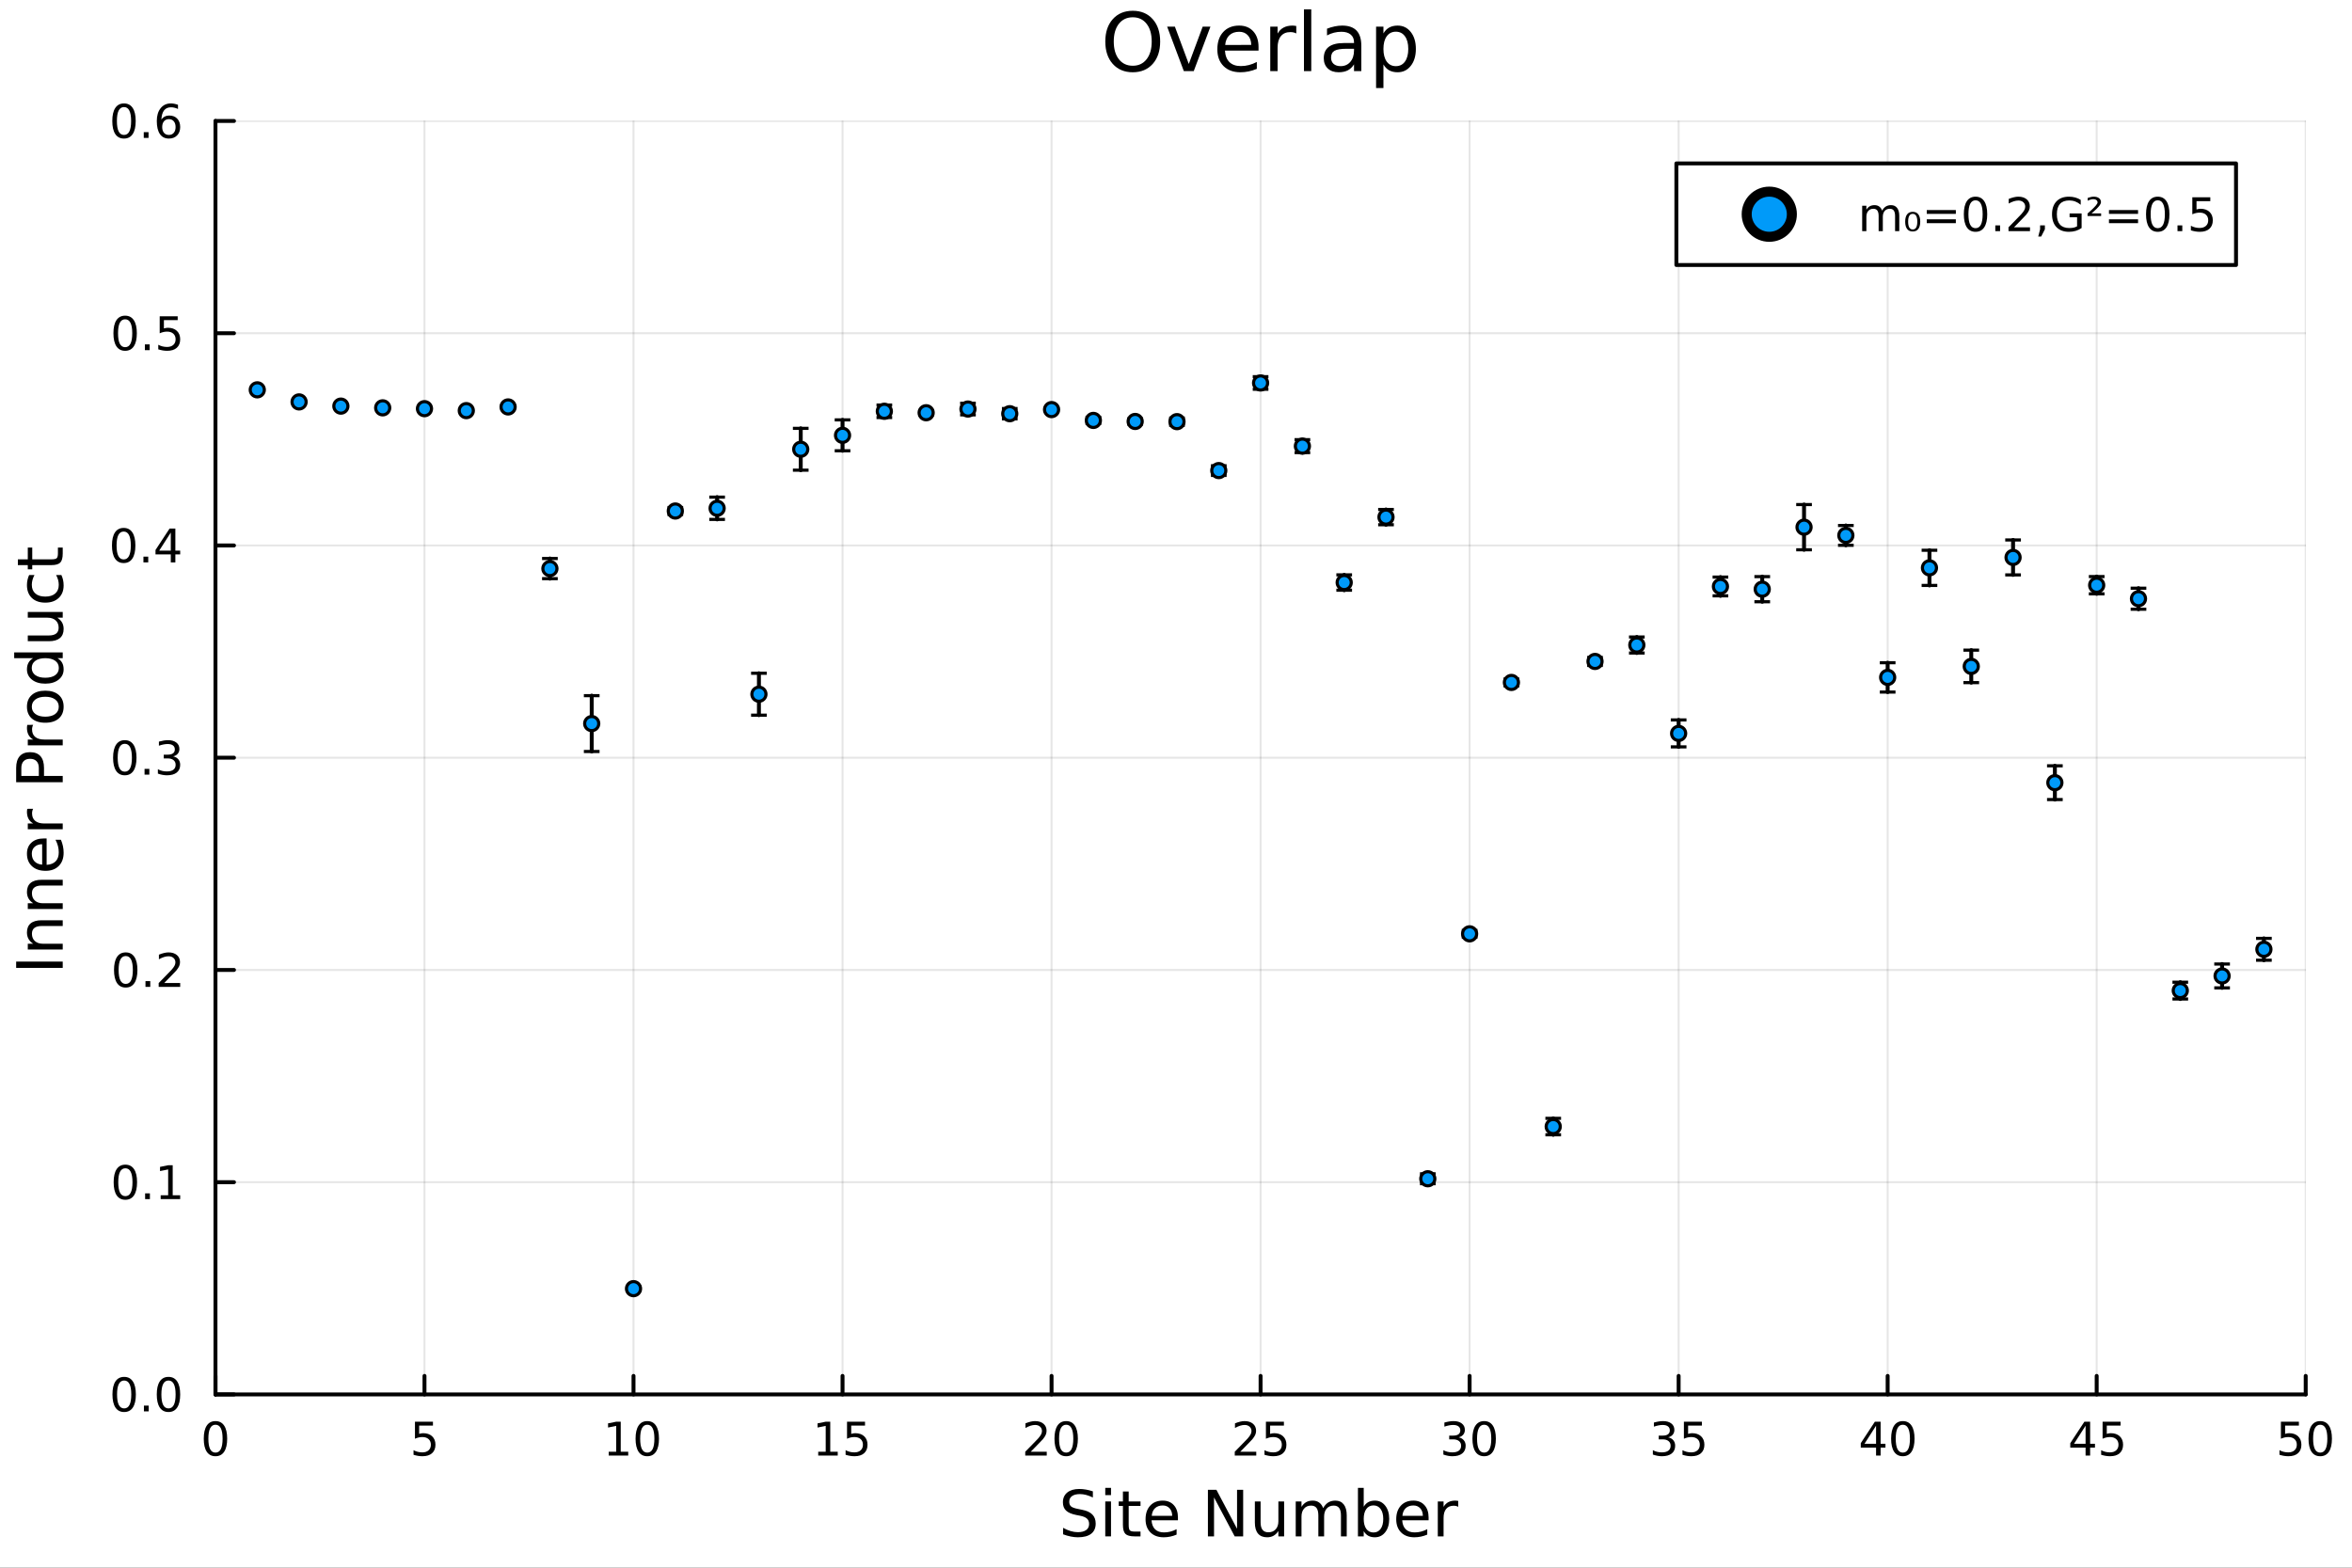 <?xml version="1.0" encoding="utf-8"?>
<svg xmlns="http://www.w3.org/2000/svg" xmlns:xlink="http://www.w3.org/1999/xlink" width="600" height="400" viewBox="0 0 2400 1600">
<rect x="0" y="0" width="2400" height="1600" fill="#333333" stroke="none"/>
<defs>
  <clipPath id="clip510">
    <rect x="0" y="0" width="2400" height="1600"/>
  </clipPath>
</defs>
<path clip-path="url(#clip510)" d="
M0 1600 L2400 1600 L2400 0 L0 0  Z
  " fill="#ffffff" fill-rule="evenodd" fill-opacity="1"/>
<defs>
  <clipPath id="clip511">
    <rect x="480" y="0" width="1681" height="1600"/>
  </clipPath>
</defs>
<path clip-path="url(#clip510)" d="
M219.866 1423.18 L2352.76 1423.18 L2352.76 123.472 L219.866 123.472  Z
  " fill="#ffffff" fill-rule="evenodd" fill-opacity="1"/>
<defs>
  <clipPath id="clip512">
    <rect x="219" y="123" width="2134" height="1301"/>
  </clipPath>
</defs>
<polyline clip-path="url(#clip512)" style="stroke:#000000; stroke-linecap:round; stroke-linejoin:round; stroke-width:2; stroke-opacity:0.1; fill:none" points="
  219.866,1423.18 219.866,123.472 
  "/>
<polyline clip-path="url(#clip512)" style="stroke:#000000; stroke-linecap:round; stroke-linejoin:round; stroke-width:2; stroke-opacity:0.1; fill:none" points="
  433.155,1423.18 433.155,123.472 
  "/>
<polyline clip-path="url(#clip512)" style="stroke:#000000; stroke-linecap:round; stroke-linejoin:round; stroke-width:2; stroke-opacity:0.1; fill:none" points="
  646.444,1423.18 646.444,123.472 
  "/>
<polyline clip-path="url(#clip512)" style="stroke:#000000; stroke-linecap:round; stroke-linejoin:round; stroke-width:2; stroke-opacity:0.1; fill:none" points="
  859.733,1423.18 859.733,123.472 
  "/>
<polyline clip-path="url(#clip512)" style="stroke:#000000; stroke-linecap:round; stroke-linejoin:round; stroke-width:2; stroke-opacity:0.1; fill:none" points="
  1073.02,1423.18 1073.02,123.472 
  "/>
<polyline clip-path="url(#clip512)" style="stroke:#000000; stroke-linecap:round; stroke-linejoin:round; stroke-width:2; stroke-opacity:0.1; fill:none" points="
  1286.31,1423.18 1286.31,123.472 
  "/>
<polyline clip-path="url(#clip512)" style="stroke:#000000; stroke-linecap:round; stroke-linejoin:round; stroke-width:2; stroke-opacity:0.1; fill:none" points="
  1499.6,1423.18 1499.6,123.472 
  "/>
<polyline clip-path="url(#clip512)" style="stroke:#000000; stroke-linecap:round; stroke-linejoin:round; stroke-width:2; stroke-opacity:0.1; fill:none" points="
  1712.89,1423.18 1712.89,123.472 
  "/>
<polyline clip-path="url(#clip512)" style="stroke:#000000; stroke-linecap:round; stroke-linejoin:round; stroke-width:2; stroke-opacity:0.1; fill:none" points="
  1926.18,1423.18 1926.18,123.472 
  "/>
<polyline clip-path="url(#clip512)" style="stroke:#000000; stroke-linecap:round; stroke-linejoin:round; stroke-width:2; stroke-opacity:0.1; fill:none" points="
  2139.47,1423.18 2139.47,123.472 
  "/>
<polyline clip-path="url(#clip512)" style="stroke:#000000; stroke-linecap:round; stroke-linejoin:round; stroke-width:2; stroke-opacity:0.1; fill:none" points="
  2352.76,1423.18 2352.76,123.472 
  "/>
<polyline clip-path="url(#clip510)" style="stroke:#000000; stroke-linecap:round; stroke-linejoin:round; stroke-width:4; stroke-opacity:1; fill:none" points="
  219.866,1423.18 2352.76,1423.18 
  "/>
<polyline clip-path="url(#clip510)" style="stroke:#000000; stroke-linecap:round; stroke-linejoin:round; stroke-width:4; stroke-opacity:1; fill:none" points="
  219.866,1423.18 219.866,1404.28 
  "/>
<polyline clip-path="url(#clip510)" style="stroke:#000000; stroke-linecap:round; stroke-linejoin:round; stroke-width:4; stroke-opacity:1; fill:none" points="
  433.155,1423.18 433.155,1404.28 
  "/>
<polyline clip-path="url(#clip510)" style="stroke:#000000; stroke-linecap:round; stroke-linejoin:round; stroke-width:4; stroke-opacity:1; fill:none" points="
  646.444,1423.18 646.444,1404.28 
  "/>
<polyline clip-path="url(#clip510)" style="stroke:#000000; stroke-linecap:round; stroke-linejoin:round; stroke-width:4; stroke-opacity:1; fill:none" points="
  859.733,1423.18 859.733,1404.28 
  "/>
<polyline clip-path="url(#clip510)" style="stroke:#000000; stroke-linecap:round; stroke-linejoin:round; stroke-width:4; stroke-opacity:1; fill:none" points="
  1073.02,1423.18 1073.02,1404.28 
  "/>
<polyline clip-path="url(#clip510)" style="stroke:#000000; stroke-linecap:round; stroke-linejoin:round; stroke-width:4; stroke-opacity:1; fill:none" points="
  1286.31,1423.18 1286.31,1404.28 
  "/>
<polyline clip-path="url(#clip510)" style="stroke:#000000; stroke-linecap:round; stroke-linejoin:round; stroke-width:4; stroke-opacity:1; fill:none" points="
  1499.6,1423.18 1499.6,1404.28 
  "/>
<polyline clip-path="url(#clip510)" style="stroke:#000000; stroke-linecap:round; stroke-linejoin:round; stroke-width:4; stroke-opacity:1; fill:none" points="
  1712.89,1423.18 1712.89,1404.28 
  "/>
<polyline clip-path="url(#clip510)" style="stroke:#000000; stroke-linecap:round; stroke-linejoin:round; stroke-width:4; stroke-opacity:1; fill:none" points="
  1926.18,1423.18 1926.18,1404.28 
  "/>
<polyline clip-path="url(#clip510)" style="stroke:#000000; stroke-linecap:round; stroke-linejoin:round; stroke-width:4; stroke-opacity:1; fill:none" points="
  2139.47,1423.18 2139.47,1404.28 
  "/>
<polyline clip-path="url(#clip510)" style="stroke:#000000; stroke-linecap:round; stroke-linejoin:round; stroke-width:4; stroke-opacity:1; fill:none" points="
  2352.76,1423.18 2352.76,1404.28 
  "/>
<path clip-path="url(#clip510)" d="M219.866 1454.1 Q216.255 1454.1 214.426 1457.66 Q212.621 1461.2 212.621 1468.33 Q212.621 1475.44 214.426 1479.01 Q216.255 1482.55 219.866 1482.55 Q223.501 1482.55 225.306 1479.01 Q227.135 1475.44 227.135 1468.33 Q227.135 1461.2 225.306 1457.66 Q223.501 1454.1 219.866 1454.1 M219.866 1450.39 Q225.676 1450.39 228.732 1455 Q231.811 1459.58 231.811 1468.33 Q231.811 1477.06 228.732 1481.67 Q225.676 1486.25 219.866 1486.25 Q214.056 1486.25 210.977 1481.67 Q207.922 1477.06 207.922 1468.33 Q207.922 1459.58 210.977 1455 Q214.056 1450.39 219.866 1450.39 Z" fill="#000000" fill-rule="evenodd" fill-opacity="1" /><path clip-path="url(#clip510)" d="M423.433 1451.02 L441.789 1451.02 L441.789 1454.96 L427.715 1454.96 L427.715 1463.43 Q428.734 1463.08 429.752 1462.92 Q430.771 1462.73 431.789 1462.73 Q437.577 1462.73 440.956 1465.9 Q444.336 1469.08 444.336 1474.49 Q444.336 1480.07 440.864 1483.17 Q437.391 1486.25 431.072 1486.25 Q428.896 1486.25 426.627 1485.88 Q424.382 1485.51 421.975 1484.77 L421.975 1480.07 Q424.058 1481.2 426.28 1481.76 Q428.502 1482.32 430.979 1482.32 Q434.984 1482.32 437.322 1480.21 Q439.66 1478.1 439.66 1474.49 Q439.66 1470.88 437.322 1468.77 Q434.984 1466.67 430.979 1466.67 Q429.104 1466.67 427.229 1467.08 Q425.377 1467.5 423.433 1468.38 L423.433 1451.02 Z" fill="#000000" fill-rule="evenodd" fill-opacity="1" /><path clip-path="url(#clip510)" d="M621.132 1481.64 L628.771 1481.64 L628.771 1455.28 L620.461 1456.95 L620.461 1452.69 L628.724 1451.02 L633.4 1451.02 L633.4 1481.64 L641.039 1481.64 L641.039 1485.58 L621.132 1485.58 L621.132 1481.64 Z" fill="#000000" fill-rule="evenodd" fill-opacity="1" /><path clip-path="url(#clip510)" d="M660.483 1454.1 Q656.872 1454.1 655.044 1457.66 Q653.238 1461.2 653.238 1468.33 Q653.238 1475.44 655.044 1479.01 Q656.872 1482.55 660.483 1482.55 Q664.118 1482.55 665.923 1479.01 Q667.752 1475.44 667.752 1468.33 Q667.752 1461.2 665.923 1457.66 Q664.118 1454.1 660.483 1454.1 M660.483 1450.39 Q666.294 1450.39 669.349 1455 Q672.428 1459.58 672.428 1468.33 Q672.428 1477.06 669.349 1481.67 Q666.294 1486.25 660.483 1486.25 Q654.673 1486.25 651.595 1481.67 Q648.539 1477.06 648.539 1468.33 Q648.539 1459.58 651.595 1455 Q654.673 1450.39 660.483 1450.39 Z" fill="#000000" fill-rule="evenodd" fill-opacity="1" /><path clip-path="url(#clip510)" d="M834.918 1481.64 L842.557 1481.64 L842.557 1455.28 L834.247 1456.95 L834.247 1452.69 L842.511 1451.02 L847.187 1451.02 L847.187 1481.64 L854.826 1481.64 L854.826 1485.58 L834.918 1485.58 L834.918 1481.64 Z" fill="#000000" fill-rule="evenodd" fill-opacity="1" /><path clip-path="url(#clip510)" d="M864.316 1451.02 L882.673 1451.02 L882.673 1454.96 L868.599 1454.96 L868.599 1463.43 Q869.617 1463.08 870.636 1462.92 Q871.654 1462.73 872.673 1462.73 Q878.46 1462.73 881.84 1465.9 Q885.219 1469.08 885.219 1474.49 Q885.219 1480.07 881.747 1483.17 Q878.275 1486.25 871.955 1486.25 Q869.779 1486.25 867.511 1485.88 Q865.266 1485.51 862.858 1484.77 L862.858 1480.07 Q864.941 1481.2 867.164 1481.76 Q869.386 1482.32 871.863 1482.32 Q875.867 1482.32 878.205 1480.21 Q880.543 1478.1 880.543 1474.49 Q880.543 1470.88 878.205 1468.77 Q875.867 1466.67 871.863 1466.67 Q869.988 1466.67 868.113 1467.08 Q866.261 1467.5 864.316 1468.38 L864.316 1451.02 Z" fill="#000000" fill-rule="evenodd" fill-opacity="1" /><path clip-path="url(#clip510)" d="M1051.8 1481.64 L1068.11 1481.64 L1068.11 1485.58 L1046.17 1485.58 L1046.17 1481.64 Q1048.83 1478.89 1053.42 1474.26 Q1058.02 1469.61 1059.2 1468.27 Q1061.45 1465.74 1062.33 1464.01 Q1063.23 1462.25 1063.23 1460.56 Q1063.23 1457.8 1061.29 1456.07 Q1059.36 1454.33 1056.26 1454.33 Q1054.06 1454.33 1051.61 1455.09 Q1049.18 1455.86 1046.4 1457.41 L1046.4 1452.69 Q1049.23 1451.55 1051.68 1450.97 Q1054.13 1450.39 1056.17 1450.39 Q1061.54 1450.39 1064.74 1453.08 Q1067.93 1455.77 1067.93 1460.26 Q1067.93 1462.39 1067.12 1464.31 Q1066.33 1466.2 1064.23 1468.8 Q1063.65 1469.47 1060.55 1472.69 Q1057.44 1475.88 1051.8 1481.64 Z" fill="#000000" fill-rule="evenodd" fill-opacity="1" /><path clip-path="url(#clip510)" d="M1087.93 1454.1 Q1084.32 1454.1 1082.49 1457.66 Q1080.68 1461.2 1080.68 1468.33 Q1080.68 1475.44 1082.49 1479.01 Q1084.32 1482.55 1087.93 1482.55 Q1091.56 1482.55 1093.37 1479.01 Q1095.2 1475.44 1095.2 1468.33 Q1095.2 1461.2 1093.37 1457.66 Q1091.56 1454.1 1087.93 1454.1 M1087.93 1450.39 Q1093.74 1450.39 1096.8 1455 Q1099.87 1459.58 1099.87 1468.33 Q1099.87 1477.06 1096.8 1481.67 Q1093.74 1486.25 1087.93 1486.25 Q1082.12 1486.25 1079.04 1481.67 Q1075.99 1477.06 1075.99 1468.33 Q1075.99 1459.58 1079.04 1455 Q1082.12 1450.39 1087.93 1450.39 Z" fill="#000000" fill-rule="evenodd" fill-opacity="1" /><path clip-path="url(#clip510)" d="M1265.58 1481.64 L1281.9 1481.64 L1281.9 1485.58 L1259.96 1485.58 L1259.96 1481.64 Q1262.62 1478.89 1267.2 1474.26 Q1271.81 1469.61 1272.99 1468.27 Q1275.23 1465.74 1276.11 1464.01 Q1277.02 1462.25 1277.02 1460.56 Q1277.02 1457.8 1275.07 1456.07 Q1273.15 1454.33 1270.05 1454.33 Q1267.85 1454.33 1265.4 1455.09 Q1262.97 1455.86 1260.19 1457.41 L1260.19 1452.69 Q1263.01 1451.55 1265.47 1450.97 Q1267.92 1450.39 1269.96 1450.39 Q1275.33 1450.39 1278.52 1453.08 Q1281.72 1455.77 1281.72 1460.26 Q1281.72 1462.39 1280.91 1464.31 Q1280.12 1466.2 1278.01 1468.8 Q1277.43 1469.47 1274.33 1472.69 Q1271.23 1475.88 1265.58 1481.64 Z" fill="#000000" fill-rule="evenodd" fill-opacity="1" /><path clip-path="url(#clip510)" d="M1291.76 1451.02 L1310.12 1451.02 L1310.12 1454.96 L1296.04 1454.96 L1296.04 1463.43 Q1297.06 1463.08 1298.08 1462.92 Q1299.1 1462.73 1300.12 1462.73 Q1305.91 1462.73 1309.29 1465.9 Q1312.67 1469.08 1312.67 1474.49 Q1312.67 1480.07 1309.19 1483.17 Q1305.72 1486.25 1299.4 1486.25 Q1297.23 1486.25 1294.96 1485.88 Q1292.71 1485.51 1290.3 1484.77 L1290.3 1480.07 Q1292.39 1481.2 1294.61 1481.76 Q1296.83 1482.32 1299.31 1482.32 Q1303.31 1482.32 1305.65 1480.21 Q1307.99 1478.1 1307.99 1474.49 Q1307.99 1470.88 1305.65 1468.77 Q1303.31 1466.67 1299.31 1466.67 Q1297.43 1466.67 1295.56 1467.08 Q1293.71 1467.5 1291.76 1468.38 L1291.76 1451.02 Z" fill="#000000" fill-rule="evenodd" fill-opacity="1" /><path clip-path="url(#clip510)" d="M1488.44 1466.95 Q1491.8 1467.66 1493.67 1469.93 Q1495.57 1472.2 1495.57 1475.53 Q1495.57 1480.65 1492.05 1483.45 Q1488.54 1486.25 1482.05 1486.25 Q1479.88 1486.25 1477.56 1485.81 Q1475.27 1485.39 1472.82 1484.54 L1472.82 1480.02 Q1474.76 1481.16 1477.08 1481.74 Q1479.39 1482.32 1481.91 1482.32 Q1486.31 1482.32 1488.6 1480.58 Q1490.92 1478.84 1490.92 1475.53 Q1490.92 1472.48 1488.77 1470.77 Q1486.64 1469.03 1482.82 1469.03 L1478.79 1469.03 L1478.79 1465.19 L1483 1465.19 Q1486.45 1465.19 1488.28 1463.82 Q1490.11 1462.43 1490.11 1459.84 Q1490.11 1457.18 1488.21 1455.77 Q1486.34 1454.33 1482.82 1454.33 Q1480.9 1454.33 1478.7 1454.75 Q1476.5 1455.16 1473.86 1456.04 L1473.86 1451.88 Q1476.52 1451.14 1478.84 1450.77 Q1481.17 1450.39 1483.23 1450.39 Q1488.56 1450.39 1491.66 1452.83 Q1494.76 1455.23 1494.76 1459.35 Q1494.76 1462.22 1493.12 1464.21 Q1491.48 1466.18 1488.44 1466.95 Z" fill="#000000" fill-rule="evenodd" fill-opacity="1" /><path clip-path="url(#clip510)" d="M1514.44 1454.1 Q1510.83 1454.1 1509 1457.66 Q1507.19 1461.2 1507.19 1468.33 Q1507.19 1475.44 1509 1479.01 Q1510.83 1482.55 1514.44 1482.55 Q1518.07 1482.55 1519.88 1479.01 Q1521.71 1475.44 1521.71 1468.33 Q1521.71 1461.2 1519.88 1457.66 Q1518.07 1454.1 1514.44 1454.1 M1514.44 1450.39 Q1520.25 1450.39 1523.3 1455 Q1526.38 1459.58 1526.38 1468.33 Q1526.38 1477.06 1523.3 1481.67 Q1520.25 1486.25 1514.44 1486.25 Q1508.63 1486.25 1505.55 1481.67 Q1502.49 1477.06 1502.49 1468.33 Q1502.49 1459.58 1505.55 1455 Q1508.63 1450.39 1514.44 1450.39 Z" fill="#000000" fill-rule="evenodd" fill-opacity="1" /><path clip-path="url(#clip510)" d="M1702.23 1466.95 Q1705.59 1467.66 1707.46 1469.93 Q1709.36 1472.2 1709.36 1475.53 Q1709.36 1480.65 1705.84 1483.45 Q1702.32 1486.25 1695.84 1486.25 Q1693.66 1486.25 1691.35 1485.81 Q1689.06 1485.39 1686.6 1484.54 L1686.6 1480.02 Q1688.55 1481.16 1690.86 1481.74 Q1693.18 1482.32 1695.7 1482.32 Q1700.1 1482.32 1702.39 1480.58 Q1704.71 1478.84 1704.71 1475.53 Q1704.71 1472.48 1702.55 1470.77 Q1700.42 1469.03 1696.6 1469.03 L1692.58 1469.03 L1692.58 1465.19 L1696.79 1465.19 Q1700.24 1465.19 1702.07 1463.82 Q1703.9 1462.43 1703.9 1459.84 Q1703.9 1457.18 1702 1455.77 Q1700.12 1454.33 1696.6 1454.33 Q1694.68 1454.33 1692.48 1454.75 Q1690.28 1455.16 1687.65 1456.04 L1687.65 1451.88 Q1690.31 1451.14 1692.62 1450.77 Q1694.96 1450.39 1697.02 1450.39 Q1702.35 1450.39 1705.45 1452.83 Q1708.55 1455.23 1708.55 1459.35 Q1708.55 1462.22 1706.91 1464.21 Q1705.26 1466.18 1702.23 1466.95 Z" fill="#000000" fill-rule="evenodd" fill-opacity="1" /><path clip-path="url(#clip510)" d="M1718.27 1451.02 L1736.63 1451.02 L1736.63 1454.96 L1722.55 1454.96 L1722.55 1463.43 Q1723.57 1463.08 1724.59 1462.92 Q1725.61 1462.73 1726.63 1462.73 Q1732.41 1462.73 1735.79 1465.9 Q1739.17 1469.08 1739.17 1474.49 Q1739.17 1480.07 1735.7 1483.17 Q1732.23 1486.25 1725.91 1486.25 Q1723.73 1486.25 1721.47 1485.88 Q1719.22 1485.51 1716.81 1484.77 L1716.81 1480.07 Q1718.9 1481.2 1721.12 1481.76 Q1723.34 1482.32 1725.82 1482.32 Q1729.82 1482.32 1732.16 1480.21 Q1734.5 1478.1 1734.5 1474.49 Q1734.5 1470.88 1732.16 1468.77 Q1729.82 1466.67 1725.82 1466.67 Q1723.94 1466.67 1722.07 1467.08 Q1720.22 1467.5 1718.27 1468.38 L1718.27 1451.02 Z" fill="#000000" fill-rule="evenodd" fill-opacity="1" /><path clip-path="url(#clip510)" d="M1914.35 1455.09 L1902.54 1473.54 L1914.35 1473.54 L1914.35 1455.09 M1913.12 1451.02 L1919 1451.02 L1919 1473.54 L1923.93 1473.54 L1923.93 1477.43 L1919 1477.43 L1919 1485.58 L1914.35 1485.58 L1914.35 1477.43 L1898.75 1477.43 L1898.75 1472.92 L1913.12 1451.02 Z" fill="#000000" fill-rule="evenodd" fill-opacity="1" /><path clip-path="url(#clip510)" d="M1941.66 1454.1 Q1938.05 1454.1 1936.22 1457.66 Q1934.42 1461.2 1934.42 1468.33 Q1934.42 1475.44 1936.22 1479.01 Q1938.05 1482.55 1941.66 1482.55 Q1945.3 1482.55 1947.1 1479.01 Q1948.93 1475.44 1948.93 1468.33 Q1948.93 1461.2 1947.1 1457.66 Q1945.3 1454.1 1941.66 1454.1 M1941.66 1450.39 Q1947.47 1450.39 1950.53 1455 Q1953.61 1459.58 1953.61 1468.33 Q1953.61 1477.06 1950.53 1481.67 Q1947.47 1486.25 1941.66 1486.25 Q1935.85 1486.25 1932.78 1481.67 Q1929.72 1477.06 1929.72 1468.33 Q1929.72 1459.58 1932.78 1455 Q1935.85 1450.39 1941.66 1450.39 Z" fill="#000000" fill-rule="evenodd" fill-opacity="1" /><path clip-path="url(#clip510)" d="M2128.14 1455.09 L2116.33 1473.54 L2128.14 1473.54 L2128.14 1455.09 M2126.91 1451.02 L2132.79 1451.02 L2132.79 1473.54 L2137.72 1473.54 L2137.72 1477.43 L2132.79 1477.43 L2132.79 1485.58 L2128.14 1485.58 L2128.14 1477.43 L2112.53 1477.43 L2112.53 1472.92 L2126.91 1451.02 Z" fill="#000000" fill-rule="evenodd" fill-opacity="1" /><path clip-path="url(#clip510)" d="M2145.5 1451.02 L2163.85 1451.02 L2163.85 1454.96 L2149.78 1454.96 L2149.78 1463.43 Q2150.8 1463.08 2151.82 1462.92 Q2152.83 1462.73 2153.85 1462.73 Q2159.64 1462.73 2163.02 1465.9 Q2166.4 1469.08 2166.4 1474.49 Q2166.4 1480.07 2162.93 1483.17 Q2159.46 1486.25 2153.14 1486.25 Q2150.96 1486.25 2148.69 1485.88 Q2146.45 1485.51 2144.04 1484.77 L2144.04 1480.07 Q2146.12 1481.2 2148.34 1481.76 Q2150.57 1482.32 2153.04 1482.32 Q2157.05 1482.32 2159.39 1480.21 Q2161.72 1478.1 2161.72 1474.49 Q2161.72 1470.88 2159.39 1468.77 Q2157.05 1466.67 2153.04 1466.67 Q2151.17 1466.67 2149.29 1467.08 Q2147.44 1467.5 2145.5 1468.38 L2145.5 1451.02 Z" fill="#000000" fill-rule="evenodd" fill-opacity="1" /><path clip-path="url(#clip510)" d="M2327.46 1451.02 L2345.81 1451.02 L2345.81 1454.96 L2331.74 1454.96 L2331.74 1463.43 Q2332.76 1463.08 2333.77 1462.92 Q2334.79 1462.73 2335.81 1462.73 Q2341.6 1462.73 2344.98 1465.9 Q2348.36 1469.08 2348.36 1474.49 Q2348.36 1480.07 2344.89 1483.17 Q2341.41 1486.25 2335.09 1486.25 Q2332.92 1486.25 2330.65 1485.88 Q2328.4 1485.51 2326 1484.77 L2326 1480.07 Q2328.08 1481.2 2330.3 1481.76 Q2332.52 1482.32 2335 1482.32 Q2339.01 1482.32 2341.34 1480.21 Q2343.68 1478.1 2343.68 1474.49 Q2343.68 1470.88 2341.34 1468.77 Q2339.01 1466.67 2335 1466.67 Q2333.13 1466.67 2331.25 1467.08 Q2329.4 1467.5 2327.46 1468.38 L2327.46 1451.02 Z" fill="#000000" fill-rule="evenodd" fill-opacity="1" /><path clip-path="url(#clip510)" d="M2367.57 1454.1 Q2363.96 1454.1 2362.13 1457.66 Q2360.33 1461.2 2360.33 1468.33 Q2360.33 1475.44 2362.13 1479.01 Q2363.96 1482.55 2367.57 1482.55 Q2371.2 1482.55 2373.01 1479.01 Q2374.84 1475.44 2374.84 1468.33 Q2374.84 1461.2 2373.01 1457.66 Q2371.2 1454.1 2367.57 1454.1 M2367.57 1450.39 Q2373.38 1450.39 2376.44 1455 Q2379.52 1459.58 2379.52 1468.33 Q2379.52 1477.06 2376.44 1481.67 Q2373.38 1486.25 2367.57 1486.25 Q2361.76 1486.25 2358.68 1481.67 Q2355.63 1477.06 2355.63 1468.33 Q2355.63 1459.58 2358.68 1455 Q2361.76 1450.39 2367.57 1450.39 Z" fill="#000000" fill-rule="evenodd" fill-opacity="1" /><path clip-path="url(#clip510)" d="M1115.18 1522.08 L1115.18 1528.35 Q1111.52 1526.6 1108.28 1525.74 Q1105.03 1524.88 1102.01 1524.88 Q1096.76 1524.88 1093.89 1526.92 Q1091.06 1528.96 1091.06 1532.71 Q1091.06 1535.87 1092.94 1537.49 Q1094.85 1539.08 1100.13 1540.07 L1104.01 1540.86 Q1111.21 1542.23 1114.61 1545.7 Q1118.05 1549.14 1118.05 1554.93 Q1118.05 1561.84 1113.4 1565.4 Q1108.79 1568.97 1099.84 1568.97 Q1096.47 1568.97 1092.65 1568.2 Q1088.86 1567.44 1084.79 1565.94 L1084.79 1559.32 Q1088.7 1561.52 1092.46 1562.63 Q1096.22 1563.75 1099.84 1563.75 Q1105.35 1563.75 1108.34 1561.58 Q1111.33 1559.42 1111.33 1555.41 Q1111.33 1551.91 1109.17 1549.93 Q1107.04 1547.96 1102.14 1546.97 L1098.22 1546.21 Q1091.03 1544.78 1087.81 1541.72 Q1084.6 1538.67 1084.6 1533.22 Q1084.6 1526.92 1089.02 1523.29 Q1093.48 1519.66 1101.28 1519.66 Q1104.62 1519.66 1108.09 1520.27 Q1111.56 1520.87 1115.18 1522.08 Z" fill="#000000" fill-rule="evenodd" fill-opacity="1" /><path clip-path="url(#clip510)" d="M1127.82 1532.4 L1133.68 1532.4 L1133.68 1568.04 L1127.82 1568.04 L1127.82 1532.4 M1127.82 1518.52 L1133.68 1518.52 L1133.68 1525.93 L1127.82 1525.93 L1127.82 1518.52 Z" fill="#000000" fill-rule="evenodd" fill-opacity="1" /><path clip-path="url(#clip510)" d="M1151.72 1522.27 L1151.72 1532.4 L1163.79 1532.4 L1163.79 1536.95 L1151.72 1536.95 L1151.72 1556.3 Q1151.72 1560.66 1152.9 1561.9 Q1154.11 1563.14 1157.77 1563.14 L1163.79 1563.14 L1163.79 1568.04 L1157.77 1568.04 Q1150.99 1568.04 1148.41 1565.53 Q1145.84 1562.98 1145.84 1556.3 L1145.84 1536.95 L1141.54 1536.95 L1141.54 1532.4 L1145.84 1532.4 L1145.84 1522.27 L1151.72 1522.27 Z" fill="#000000" fill-rule="evenodd" fill-opacity="1" /><path clip-path="url(#clip510)" d="M1201.98 1548.76 L1201.98 1551.62 L1175.05 1551.62 Q1175.44 1557.67 1178.68 1560.85 Q1181.96 1564 1187.79 1564 Q1191.16 1564 1194.31 1563.17 Q1197.49 1562.35 1200.61 1560.69 L1200.61 1566.23 Q1197.46 1567.57 1194.15 1568.27 Q1190.84 1568.97 1187.44 1568.97 Q1178.91 1568.97 1173.91 1564 Q1168.94 1559.04 1168.94 1550.57 Q1168.94 1541.82 1173.65 1536.69 Q1178.4 1531.54 1186.42 1531.54 Q1193.61 1531.54 1197.78 1536.18 Q1201.98 1540.8 1201.98 1548.76 M1196.12 1547.04 Q1196.06 1542.23 1193.42 1539.37 Q1190.81 1536.5 1186.48 1536.5 Q1181.58 1536.5 1178.62 1539.27 Q1175.69 1542.04 1175.25 1547.07 L1196.12 1547.04 Z" fill="#000000" fill-rule="evenodd" fill-opacity="1" /><path clip-path="url(#clip510)" d="M1232.57 1520.52 L1241.23 1520.52 L1262.3 1560.28 L1262.3 1520.52 L1268.53 1520.52 L1268.53 1568.04 L1259.88 1568.04 L1238.81 1528.29 L1238.81 1568.04 L1232.57 1568.04 L1232.57 1520.52 Z" fill="#000000" fill-rule="evenodd" fill-opacity="1" /><path clip-path="url(#clip510)" d="M1280.47 1553.98 L1280.47 1532.4 L1286.33 1532.4 L1286.33 1553.75 Q1286.33 1558.81 1288.3 1561.36 Q1290.27 1563.87 1294.22 1563.87 Q1298.96 1563.87 1301.7 1560.85 Q1304.47 1557.83 1304.47 1552.61 L1304.47 1532.4 L1310.33 1532.4 L1310.33 1568.04 L1304.47 1568.04 L1304.47 1562.57 Q1302.34 1565.82 1299.5 1567.41 Q1296.7 1568.97 1292.98 1568.97 Q1286.84 1568.97 1283.65 1565.15 Q1280.47 1561.33 1280.47 1553.98 M1295.21 1531.54 L1295.21 1531.54 Z" fill="#000000" fill-rule="evenodd" fill-opacity="1" /><path clip-path="url(#clip510)" d="M1350.14 1539.24 Q1352.34 1535.29 1355.39 1533.41 Q1358.45 1531.54 1362.59 1531.54 Q1368.16 1531.54 1371.18 1535.45 Q1374.21 1539.33 1374.21 1546.53 L1374.21 1568.04 L1368.32 1568.04 L1368.32 1546.72 Q1368.32 1541.59 1366.5 1539.11 Q1364.69 1536.63 1360.96 1536.63 Q1356.41 1536.63 1353.77 1539.65 Q1351.13 1542.68 1351.13 1547.9 L1351.13 1568.04 L1345.24 1568.04 L1345.24 1546.72 Q1345.24 1541.56 1343.43 1539.11 Q1341.61 1536.63 1337.83 1536.63 Q1333.34 1536.63 1330.7 1539.68 Q1328.05 1542.71 1328.05 1547.9 L1328.05 1568.04 L1322.17 1568.04 L1322.17 1532.4 L1328.05 1532.4 L1328.05 1537.93 Q1330.06 1534.66 1332.86 1533.1 Q1335.66 1531.54 1339.51 1531.54 Q1343.4 1531.54 1346.1 1533.51 Q1348.84 1535.48 1350.14 1539.24 Z" fill="#000000" fill-rule="evenodd" fill-opacity="1" /><path clip-path="url(#clip510)" d="M1411.48 1550.25 Q1411.48 1543.79 1408.8 1540.13 Q1406.16 1536.44 1401.51 1536.44 Q1396.87 1536.44 1394.19 1540.13 Q1391.55 1543.79 1391.55 1550.25 Q1391.55 1556.71 1394.19 1560.4 Q1396.87 1564.07 1401.51 1564.07 Q1406.16 1564.07 1408.8 1560.4 Q1411.48 1556.71 1411.48 1550.25 M1391.55 1537.81 Q1393.4 1534.62 1396.2 1533.1 Q1399.03 1531.54 1402.95 1531.54 Q1409.44 1531.54 1413.48 1536.69 Q1417.56 1541.85 1417.56 1550.25 Q1417.56 1558.65 1413.48 1563.81 Q1409.44 1568.97 1402.95 1568.97 Q1399.03 1568.97 1396.2 1567.44 Q1393.4 1565.88 1391.55 1562.7 L1391.55 1568.04 L1385.66 1568.04 L1385.66 1518.52 L1391.55 1518.52 L1391.55 1537.81 Z" fill="#000000" fill-rule="evenodd" fill-opacity="1" /><path clip-path="url(#clip510)" d="M1457.76 1548.76 L1457.76 1551.62 L1430.83 1551.62 Q1431.21 1557.67 1434.46 1560.85 Q1437.74 1564 1443.56 1564 Q1446.93 1564 1450.08 1563.17 Q1453.27 1562.35 1456.39 1560.69 L1456.39 1566.23 Q1453.24 1567.57 1449.93 1568.27 Q1446.62 1568.97 1443.21 1568.97 Q1434.68 1568.97 1429.68 1564 Q1424.72 1559.04 1424.72 1550.57 Q1424.72 1541.82 1429.43 1536.69 Q1434.17 1531.54 1442.19 1531.54 Q1449.38 1531.54 1453.55 1536.18 Q1457.76 1540.8 1457.76 1548.76 M1451.9 1547.04 Q1451.84 1542.23 1449.19 1539.37 Q1446.58 1536.5 1442.25 1536.5 Q1437.35 1536.5 1434.39 1539.27 Q1431.47 1542.04 1431.02 1547.07 L1451.9 1547.04 Z" fill="#000000" fill-rule="evenodd" fill-opacity="1" /><path clip-path="url(#clip510)" d="M1488.02 1537.87 Q1487.04 1537.3 1485.86 1537.04 Q1484.71 1536.76 1483.31 1536.76 Q1478.35 1536.76 1475.67 1540 Q1473.03 1543.22 1473.03 1549.27 L1473.03 1568.04 L1467.14 1568.04 L1467.14 1532.4 L1473.03 1532.4 L1473.03 1537.93 Q1474.88 1534.69 1477.84 1533.13 Q1480.8 1531.54 1485.03 1531.54 Q1485.64 1531.54 1486.37 1531.63 Q1487.1 1531.7 1487.99 1531.85 L1488.02 1537.87 Z" fill="#000000" fill-rule="evenodd" fill-opacity="1" /><polyline clip-path="url(#clip512)" style="stroke:#000000; stroke-linecap:round; stroke-linejoin:round; stroke-width:2; stroke-opacity:0.1; fill:none" points="
  219.866,1423.18 2352.76,1423.18 
  "/>
<polyline clip-path="url(#clip512)" style="stroke:#000000; stroke-linecap:round; stroke-linejoin:round; stroke-width:2; stroke-opacity:0.1; fill:none" points="
  219.866,1206.56 2352.76,1206.56 
  "/>
<polyline clip-path="url(#clip512)" style="stroke:#000000; stroke-linecap:round; stroke-linejoin:round; stroke-width:2; stroke-opacity:0.1; fill:none" points="
  219.866,989.944 2352.76,989.944 
  "/>
<polyline clip-path="url(#clip512)" style="stroke:#000000; stroke-linecap:round; stroke-linejoin:round; stroke-width:2; stroke-opacity:0.1; fill:none" points="
  219.866,773.326 2352.76,773.326 
  "/>
<polyline clip-path="url(#clip512)" style="stroke:#000000; stroke-linecap:round; stroke-linejoin:round; stroke-width:2; stroke-opacity:0.1; fill:none" points="
  219.866,556.708 2352.76,556.708 
  "/>
<polyline clip-path="url(#clip512)" style="stroke:#000000; stroke-linecap:round; stroke-linejoin:round; stroke-width:2; stroke-opacity:0.1; fill:none" points="
  219.866,340.09 2352.76,340.09 
  "/>
<polyline clip-path="url(#clip512)" style="stroke:#000000; stroke-linecap:round; stroke-linejoin:round; stroke-width:2; stroke-opacity:0.1; fill:none" points="
  219.866,123.472 2352.76,123.472 
  "/>
<polyline clip-path="url(#clip510)" style="stroke:#000000; stroke-linecap:round; stroke-linejoin:round; stroke-width:4; stroke-opacity:1; fill:none" points="
  219.866,1423.18 219.866,123.472 
  "/>
<polyline clip-path="url(#clip510)" style="stroke:#000000; stroke-linecap:round; stroke-linejoin:round; stroke-width:4; stroke-opacity:1; fill:none" points="
  219.866,1423.18 238.764,1423.18 
  "/>
<polyline clip-path="url(#clip510)" style="stroke:#000000; stroke-linecap:round; stroke-linejoin:round; stroke-width:4; stroke-opacity:1; fill:none" points="
  219.866,1206.56 238.764,1206.56 
  "/>
<polyline clip-path="url(#clip510)" style="stroke:#000000; stroke-linecap:round; stroke-linejoin:round; stroke-width:4; stroke-opacity:1; fill:none" points="
  219.866,989.944 238.764,989.944 
  "/>
<polyline clip-path="url(#clip510)" style="stroke:#000000; stroke-linecap:round; stroke-linejoin:round; stroke-width:4; stroke-opacity:1; fill:none" points="
  219.866,773.326 238.764,773.326 
  "/>
<polyline clip-path="url(#clip510)" style="stroke:#000000; stroke-linecap:round; stroke-linejoin:round; stroke-width:4; stroke-opacity:1; fill:none" points="
  219.866,556.708 238.764,556.708 
  "/>
<polyline clip-path="url(#clip510)" style="stroke:#000000; stroke-linecap:round; stroke-linejoin:round; stroke-width:4; stroke-opacity:1; fill:none" points="
  219.866,340.09 238.764,340.09 
  "/>
<polyline clip-path="url(#clip510)" style="stroke:#000000; stroke-linecap:round; stroke-linejoin:round; stroke-width:4; stroke-opacity:1; fill:none" points="
  219.866,123.472 238.764,123.472 
  "/>
<path clip-path="url(#clip510)" d="M126.691 1408.98 Q123.08 1408.98 121.251 1412.54 Q119.445 1416.08 119.445 1423.21 Q119.445 1430.32 121.251 1433.89 Q123.08 1437.43 126.691 1437.43 Q130.325 1437.43 132.13 1433.89 Q133.959 1430.32 133.959 1423.21 Q133.959 1416.08 132.13 1412.54 Q130.325 1408.98 126.691 1408.98 M126.691 1405.27 Q132.501 1405.27 135.556 1409.88 Q138.635 1414.46 138.635 1423.21 Q138.635 1431.94 135.556 1436.55 Q132.501 1441.13 126.691 1441.13 Q120.88 1441.13 117.802 1436.55 Q114.746 1431.94 114.746 1423.21 Q114.746 1414.46 117.802 1409.88 Q120.88 1405.27 126.691 1405.27 Z" fill="#000000" fill-rule="evenodd" fill-opacity="1" /><path clip-path="url(#clip510)" d="M146.853 1434.58 L151.737 1434.58 L151.737 1440.46 L146.853 1440.46 L146.853 1434.58 Z" fill="#000000" fill-rule="evenodd" fill-opacity="1" /><path clip-path="url(#clip510)" d="M171.922 1408.98 Q168.311 1408.98 166.482 1412.54 Q164.677 1416.08 164.677 1423.21 Q164.677 1430.32 166.482 1433.89 Q168.311 1437.43 171.922 1437.43 Q175.556 1437.43 177.362 1433.89 Q179.19 1430.32 179.19 1423.21 Q179.19 1416.08 177.362 1412.54 Q175.556 1408.98 171.922 1408.98 M171.922 1405.27 Q177.732 1405.27 180.788 1409.88 Q183.866 1414.46 183.866 1423.21 Q183.866 1431.94 180.788 1436.55 Q177.732 1441.13 171.922 1441.13 Q166.112 1441.13 163.033 1436.55 Q159.978 1431.94 159.978 1423.21 Q159.978 1414.46 163.033 1409.88 Q166.112 1405.27 171.922 1405.27 Z" fill="#000000" fill-rule="evenodd" fill-opacity="1" /><path clip-path="url(#clip510)" d="M127.917 1192.36 Q124.306 1192.36 122.478 1195.93 Q120.672 1199.47 120.672 1206.6 Q120.672 1213.7 122.478 1217.27 Q124.306 1220.81 127.917 1220.81 Q131.552 1220.81 133.357 1217.27 Q135.186 1213.7 135.186 1206.6 Q135.186 1199.47 133.357 1195.93 Q131.552 1192.36 127.917 1192.36 M127.917 1188.66 Q133.728 1188.66 136.783 1193.26 Q139.862 1197.85 139.862 1206.6 Q139.862 1215.32 136.783 1219.93 Q133.728 1224.51 127.917 1224.51 Q122.107 1224.51 119.029 1219.93 Q115.973 1215.32 115.973 1206.6 Q115.973 1197.85 119.029 1193.26 Q122.107 1188.66 127.917 1188.66 Z" fill="#000000" fill-rule="evenodd" fill-opacity="1" /><path clip-path="url(#clip510)" d="M148.079 1217.96 L152.964 1217.96 L152.964 1223.84 L148.079 1223.84 L148.079 1217.96 Z" fill="#000000" fill-rule="evenodd" fill-opacity="1" /><path clip-path="url(#clip510)" d="M163.959 1219.91 L171.598 1219.91 L171.598 1193.54 L163.288 1195.21 L163.288 1190.95 L171.552 1189.28 L176.227 1189.28 L176.227 1219.91 L183.866 1219.91 L183.866 1223.84 L163.959 1223.84 L163.959 1219.91 Z" fill="#000000" fill-rule="evenodd" fill-opacity="1" /><path clip-path="url(#clip510)" d="M128.288 975.743 Q124.677 975.743 122.848 979.307 Q121.043 982.849 121.043 989.979 Q121.043 997.085 122.848 1000.65 Q124.677 1004.19 128.288 1004.19 Q131.922 1004.19 133.728 1000.65 Q135.556 997.085 135.556 989.979 Q135.556 982.849 133.728 979.307 Q131.922 975.743 128.288 975.743 M128.288 972.039 Q134.098 972.039 137.154 976.645 Q140.232 981.229 140.232 989.979 Q140.232 998.705 137.154 1003.31 Q134.098 1007.9 128.288 1007.9 Q122.478 1007.9 119.399 1003.31 Q116.343 998.705 116.343 989.979 Q116.343 981.229 119.399 976.645 Q122.478 972.039 128.288 972.039 Z" fill="#000000" fill-rule="evenodd" fill-opacity="1" /><path clip-path="url(#clip510)" d="M148.45 1001.34 L153.334 1001.34 L153.334 1007.22 L148.45 1007.22 L148.45 1001.34 Z" fill="#000000" fill-rule="evenodd" fill-opacity="1" /><path clip-path="url(#clip510)" d="M167.547 1003.29 L183.866 1003.29 L183.866 1007.22 L161.922 1007.22 L161.922 1003.29 Q164.584 1000.53 169.167 995.905 Q173.774 991.252 174.954 989.909 Q177.2 987.386 178.079 985.65 Q178.982 983.891 178.982 982.201 Q178.982 979.446 177.038 977.71 Q175.116 975.974 172.014 975.974 Q169.815 975.974 167.362 976.738 Q164.931 977.502 162.153 979.053 L162.153 974.331 Q164.977 973.196 167.431 972.618 Q169.885 972.039 171.922 972.039 Q177.292 972.039 180.487 974.724 Q183.681 977.409 183.681 981.9 Q183.681 984.03 182.871 985.951 Q182.084 987.849 179.977 990.442 Q179.399 991.113 176.297 994.33 Q173.195 997.525 167.547 1003.29 Z" fill="#000000" fill-rule="evenodd" fill-opacity="1" /><path clip-path="url(#clip510)" d="M127.339 759.125 Q123.728 759.125 121.899 762.689 Q120.093 766.231 120.093 773.361 Q120.093 780.467 121.899 784.032 Q123.728 787.574 127.339 787.574 Q130.973 787.574 132.779 784.032 Q134.607 780.467 134.607 773.361 Q134.607 766.231 132.779 762.689 Q130.973 759.125 127.339 759.125 M127.339 755.421 Q133.149 755.421 136.204 760.027 Q139.283 764.611 139.283 773.361 Q139.283 782.088 136.204 786.694 Q133.149 791.277 127.339 791.277 Q121.529 791.277 118.45 786.694 Q115.394 782.088 115.394 773.361 Q115.394 764.611 118.45 760.027 Q121.529 755.421 127.339 755.421 Z" fill="#000000" fill-rule="evenodd" fill-opacity="1" /><path clip-path="url(#clip510)" d="M147.501 784.726 L152.385 784.726 L152.385 790.606 L147.501 790.606 L147.501 784.726 Z" fill="#000000" fill-rule="evenodd" fill-opacity="1" /><path clip-path="url(#clip510)" d="M176.737 771.972 Q180.093 772.689 181.968 774.958 Q183.866 777.226 183.866 780.56 Q183.866 785.675 180.348 788.476 Q176.829 791.277 170.348 791.277 Q168.172 791.277 165.857 790.837 Q163.565 790.421 161.112 789.564 L161.112 785.05 Q163.056 786.185 165.371 786.763 Q167.686 787.342 170.209 787.342 Q174.607 787.342 176.899 785.606 Q179.214 783.87 179.214 780.56 Q179.214 777.504 177.061 775.791 Q174.931 774.055 171.112 774.055 L167.084 774.055 L167.084 770.213 L171.297 770.213 Q174.746 770.213 176.575 768.847 Q178.403 767.458 178.403 764.865 Q178.403 762.203 176.505 760.791 Q174.63 759.356 171.112 759.356 Q169.19 759.356 166.991 759.773 Q164.792 760.189 162.153 761.069 L162.153 756.902 Q164.815 756.162 167.13 755.791 Q169.468 755.421 171.528 755.421 Q176.852 755.421 179.954 757.852 Q183.056 760.259 183.056 764.379 Q183.056 767.25 181.413 769.24 Q179.769 771.208 176.737 771.972 Z" fill="#000000" fill-rule="evenodd" fill-opacity="1" /><path clip-path="url(#clip510)" d="M126.205 542.507 Q122.593 542.507 120.765 546.072 Q118.959 549.613 118.959 556.743 Q118.959 563.849 120.765 567.414 Q122.593 570.956 126.205 570.956 Q129.839 570.956 131.644 567.414 Q133.473 563.849 133.473 556.743 Q133.473 549.613 131.644 546.072 Q129.839 542.507 126.205 542.507 M126.205 538.803 Q132.015 538.803 135.07 543.409 Q138.149 547.993 138.149 556.743 Q138.149 565.47 135.07 570.076 Q132.015 574.659 126.205 574.659 Q120.394 574.659 117.316 570.076 Q114.26 565.47 114.26 556.743 Q114.26 547.993 117.316 543.409 Q120.394 538.803 126.205 538.803 Z" fill="#000000" fill-rule="evenodd" fill-opacity="1" /><path clip-path="url(#clip510)" d="M146.366 568.108 L151.251 568.108 L151.251 573.988 L146.366 573.988 L146.366 568.108 Z" fill="#000000" fill-rule="evenodd" fill-opacity="1" /><path clip-path="url(#clip510)" d="M174.283 543.502 L162.477 561.951 L174.283 561.951 L174.283 543.502 M173.056 539.428 L178.936 539.428 L178.936 561.951 L183.866 561.951 L183.866 565.84 L178.936 565.84 L178.936 573.988 L174.283 573.988 L174.283 565.84 L158.681 565.84 L158.681 561.326 L173.056 539.428 Z" fill="#000000" fill-rule="evenodd" fill-opacity="1" /><path clip-path="url(#clip510)" d="M127.686 325.889 Q124.075 325.889 122.246 329.454 Q120.441 332.995 120.441 340.125 Q120.441 347.231 122.246 350.796 Q124.075 354.338 127.686 354.338 Q131.32 354.338 133.126 350.796 Q134.954 347.231 134.954 340.125 Q134.954 332.995 133.126 329.454 Q131.32 325.889 127.686 325.889 M127.686 322.185 Q133.496 322.185 136.552 326.792 Q139.63 331.375 139.63 340.125 Q139.63 348.852 136.552 353.458 Q133.496 358.041 127.686 358.041 Q121.876 358.041 118.797 353.458 Q115.742 348.852 115.742 340.125 Q115.742 331.375 118.797 326.792 Q121.876 322.185 127.686 322.185 Z" fill="#000000" fill-rule="evenodd" fill-opacity="1" /><path clip-path="url(#clip510)" d="M147.848 351.49 L152.732 351.49 L152.732 357.37 L147.848 357.37 L147.848 351.49 Z" fill="#000000" fill-rule="evenodd" fill-opacity="1" /><path clip-path="url(#clip510)" d="M162.964 322.81 L181.32 322.81 L181.32 326.745 L167.246 326.745 L167.246 335.217 Q168.264 334.87 169.283 334.708 Q170.302 334.523 171.32 334.523 Q177.107 334.523 180.487 337.694 Q183.866 340.866 183.866 346.282 Q183.866 351.861 180.394 354.963 Q176.922 358.041 170.602 358.041 Q168.427 358.041 166.158 357.671 Q163.913 357.301 161.505 356.56 L161.505 351.861 Q163.589 352.995 165.811 353.551 Q168.033 354.106 170.51 354.106 Q174.514 354.106 176.852 352 Q179.19 349.893 179.19 346.282 Q179.19 342.671 176.852 340.565 Q174.514 338.458 170.51 338.458 Q168.635 338.458 166.76 338.875 Q164.908 339.291 162.964 340.171 L162.964 322.81 Z" fill="#000000" fill-rule="evenodd" fill-opacity="1" /><path clip-path="url(#clip510)" d="M126.529 109.271 Q122.918 109.271 121.089 112.836 Q119.283 116.377 119.283 123.507 Q119.283 130.613 121.089 134.178 Q122.918 137.72 126.529 137.72 Q130.163 137.72 131.968 134.178 Q133.797 130.613 133.797 123.507 Q133.797 116.377 131.968 112.836 Q130.163 109.271 126.529 109.271 M126.529 105.567 Q132.339 105.567 135.394 110.174 Q138.473 114.757 138.473 123.507 Q138.473 132.234 135.394 136.84 Q132.339 141.423 126.529 141.423 Q120.718 141.423 117.64 136.84 Q114.584 132.234 114.584 123.507 Q114.584 114.757 117.64 110.174 Q120.718 105.567 126.529 105.567 Z" fill="#000000" fill-rule="evenodd" fill-opacity="1" /><path clip-path="url(#clip510)" d="M146.691 134.873 L151.575 134.873 L151.575 140.752 L146.691 140.752 L146.691 134.873 Z" fill="#000000" fill-rule="evenodd" fill-opacity="1" /><path clip-path="url(#clip510)" d="M172.339 121.609 Q169.19 121.609 167.339 123.761 Q165.51 125.914 165.51 129.664 Q165.51 133.391 167.339 135.567 Q169.19 137.72 172.339 137.72 Q175.487 137.72 177.315 135.567 Q179.167 133.391 179.167 129.664 Q179.167 125.914 177.315 123.761 Q175.487 121.609 172.339 121.609 M181.621 106.956 L181.621 111.215 Q179.862 110.382 178.056 109.942 Q176.274 109.502 174.514 109.502 Q169.885 109.502 167.431 112.627 Q165.001 115.752 164.653 122.072 Q166.019 120.058 168.079 118.993 Q170.139 117.905 172.616 117.905 Q177.825 117.905 180.834 121.076 Q183.866 124.224 183.866 129.664 Q183.866 134.988 180.718 138.206 Q177.57 141.423 172.339 141.423 Q166.343 141.423 163.172 136.84 Q160.001 132.234 160.001 123.507 Q160.001 115.312 163.89 110.451 Q167.778 105.567 174.329 105.567 Q176.089 105.567 177.871 105.914 Q179.676 106.262 181.621 106.956 Z" fill="#000000" fill-rule="evenodd" fill-opacity="1" /><path clip-path="url(#clip510)" d="M16.484 987.834 L16.484 981.405 L64.004 981.405 L64.004 987.834 L16.484 987.834 Z" fill="#000000" fill-rule="evenodd" fill-opacity="1" /><path clip-path="url(#clip510)" d="M42.488 939.232 L64.004 939.232 L64.004 945.089 L42.679 945.089 Q37.618 945.089 35.104 947.062 Q32.589 949.035 32.589 952.982 Q32.589 957.725 35.613 960.462 Q38.637 963.199 43.857 963.199 L64.004 963.199 L64.004 969.087 L28.356 969.087 L28.356 963.199 L33.894 963.199 Q30.68 961.098 29.088 958.266 Q27.497 955.401 27.497 951.677 Q27.497 945.534 31.316 942.383 Q35.104 939.232 42.488 939.232 Z" fill="#000000" fill-rule="evenodd" fill-opacity="1" /><path clip-path="url(#clip510)" d="M42.488 897.919 L64.004 897.919 L64.004 903.775 L42.679 903.775 Q37.618 903.775 35.104 905.749 Q32.589 907.722 32.589 911.669 Q32.589 916.411 35.613 919.148 Q38.637 921.886 43.857 921.886 L64.004 921.886 L64.004 927.774 L28.356 927.774 L28.356 921.886 L33.894 921.886 Q30.68 919.785 29.088 916.952 Q27.497 914.088 27.497 910.364 Q27.497 904.221 31.316 901.07 Q35.104 897.919 42.488 897.919 Z" fill="#000000" fill-rule="evenodd" fill-opacity="1" /><path clip-path="url(#clip510)" d="M44.716 855.746 L47.581 855.746 L47.581 882.673 Q53.628 882.291 56.811 879.044 Q59.962 875.766 59.962 869.941 Q59.962 866.568 59.134 863.417 Q58.307 860.234 56.652 857.115 L62.19 857.115 Q63.527 860.266 64.227 863.576 Q64.927 866.886 64.927 870.292 Q64.927 878.822 59.962 883.819 Q54.997 888.784 46.53 888.784 Q37.777 888.784 32.653 884.073 Q27.497 879.331 27.497 871.31 Q27.497 864.117 32.144 859.947 Q36.759 855.746 44.716 855.746 M42.997 861.602 Q38.191 861.666 35.327 864.308 Q32.462 866.918 32.462 871.246 Q32.462 876.148 35.231 879.108 Q38 882.036 43.029 882.482 L42.997 861.602 Z" fill="#000000" fill-rule="evenodd" fill-opacity="1" /><path clip-path="url(#clip510)" d="M33.831 825.477 Q33.258 826.464 33.003 827.641 Q32.717 828.787 32.717 830.188 Q32.717 835.153 35.963 837.827 Q39.178 840.468 45.225 840.468 L64.004 840.468 L64.004 846.357 L28.356 846.357 L28.356 840.468 L33.894 840.468 Q30.648 838.622 29.088 835.662 Q27.497 832.702 27.497 828.469 Q27.497 827.864 27.592 827.132 Q27.656 826.4 27.815 825.509 L33.831 825.477 Z" fill="#000000" fill-rule="evenodd" fill-opacity="1" /><path clip-path="url(#clip510)" d="M21.768 791.93 L39.623 791.93 L39.623 783.845 Q39.623 779.357 37.3 776.907 Q34.977 774.456 30.68 774.456 Q26.415 774.456 24.091 776.907 Q21.768 779.357 21.768 783.845 L21.768 791.93 M16.484 798.359 L16.484 783.845 Q16.484 775.856 20.113 771.782 Q23.709 767.676 30.68 767.676 Q37.714 767.676 41.31 771.782 Q44.907 775.856 44.907 783.845 L44.907 791.93 L64.004 791.93 L64.004 798.359 L16.484 798.359 Z" fill="#000000" fill-rule="evenodd" fill-opacity="1" /><path clip-path="url(#clip510)" d="M33.831 739.795 Q33.258 740.781 33.003 741.959 Q32.717 743.105 32.717 744.505 Q32.717 749.47 35.963 752.144 Q39.178 754.786 45.225 754.786 L64.004 754.786 L64.004 760.674 L28.356 760.674 L28.356 754.786 L33.894 754.786 Q30.648 752.94 29.088 749.98 Q27.497 747.02 27.497 742.787 Q27.497 742.182 27.592 741.45 Q27.656 740.718 27.815 739.826 L33.831 739.795 Z" fill="#000000" fill-rule="evenodd" fill-opacity="1" /><path clip-path="url(#clip510)" d="M32.462 721.27 Q32.462 725.981 36.154 728.718 Q39.815 731.456 46.212 731.456 Q52.609 731.456 56.302 728.75 Q59.962 726.013 59.962 721.27 Q59.962 716.592 56.27 713.854 Q52.578 711.117 46.212 711.117 Q39.878 711.117 36.186 713.854 Q32.462 716.592 32.462 721.27 M27.497 721.27 Q27.497 713.632 32.462 709.271 Q37.427 704.911 46.212 704.911 Q54.965 704.911 59.962 709.271 Q64.927 713.632 64.927 721.27 Q64.927 728.941 59.962 733.302 Q54.965 737.63 46.212 737.63 Q37.427 737.63 32.462 733.302 Q27.497 728.941 27.497 721.27 Z" fill="#000000" fill-rule="evenodd" fill-opacity="1" /><path clip-path="url(#clip510)" d="M33.767 671.745 L14.479 671.745 L14.479 665.889 L64.004 665.889 L64.004 671.745 L58.657 671.745 Q61.84 673.591 63.399 676.424 Q64.927 679.225 64.927 683.172 Q64.927 689.633 59.771 693.707 Q54.615 697.749 46.212 697.749 Q37.809 697.749 32.653 693.707 Q27.497 689.633 27.497 683.172 Q27.497 679.225 29.056 676.424 Q30.584 673.591 33.767 671.745 M46.212 691.702 Q52.673 691.702 56.365 689.06 Q60.026 686.386 60.026 681.739 Q60.026 677.092 56.365 674.419 Q52.673 671.745 46.212 671.745 Q39.751 671.745 36.09 674.419 Q32.398 677.092 32.398 681.739 Q32.398 686.386 36.09 689.06 Q39.751 691.702 46.212 691.702 Z" fill="#000000" fill-rule="evenodd" fill-opacity="1" /><path clip-path="url(#clip510)" d="M49.936 654.43 L28.356 654.43 L28.356 648.574 L49.713 648.574 Q54.774 648.574 57.32 646.601 Q59.835 644.627 59.835 640.681 Q59.835 635.938 56.811 633.201 Q53.787 630.432 48.567 630.432 L28.356 630.432 L28.356 624.575 L64.004 624.575 L64.004 630.432 L58.53 630.432 Q61.776 632.564 63.368 635.397 Q64.927 638.198 64.927 641.922 Q64.927 648.065 61.108 651.248 Q57.288 654.43 49.936 654.43 M27.497 639.694 L27.497 639.694 Z" fill="#000000" fill-rule="evenodd" fill-opacity="1" /><path clip-path="url(#clip510)" d="M29.725 586.859 L35.199 586.859 Q33.831 589.341 33.162 591.856 Q32.462 594.338 32.462 596.885 Q32.462 602.582 36.09 605.733 Q39.687 608.884 46.212 608.884 Q52.737 608.884 56.365 605.733 Q59.962 602.582 59.962 596.885 Q59.962 594.338 59.294 591.856 Q58.593 589.341 57.225 586.859 L62.636 586.859 Q63.781 589.309 64.354 591.951 Q64.927 594.561 64.927 597.521 Q64.927 605.574 59.866 610.316 Q54.806 615.059 46.212 615.059 Q37.491 615.059 32.494 610.284 Q27.497 605.478 27.497 597.139 Q27.497 594.434 28.07 591.856 Q28.611 589.277 29.725 586.859 Z" fill="#000000" fill-rule="evenodd" fill-opacity="1" /><path clip-path="url(#clip510)" d="M18.235 570.881 L28.356 570.881 L28.356 558.818 L32.908 558.818 L32.908 570.881 L52.259 570.881 Q56.62 570.881 57.861 569.703 Q59.103 568.493 59.103 564.833 L59.103 558.818 L64.004 558.818 L64.004 564.833 Q64.004 571.613 61.49 574.191 Q58.943 576.769 52.259 576.769 L32.908 576.769 L32.908 581.066 L28.356 581.066 L28.356 576.769 L18.235 576.769 L18.235 570.881 Z" fill="#000000" fill-rule="evenodd" fill-opacity="1" /><path clip-path="url(#clip510)" d="M1155.89 17.646 Q1146.98 17.646 1141.71 24.289 Q1136.49 30.933 1136.49 42.397 Q1136.49 53.82 1141.71 60.464 Q1146.98 67.107 1155.89 67.107 Q1164.8 67.107 1169.99 60.464 Q1175.22 53.82 1175.22 42.397 Q1175.22 30.933 1169.99 24.289 Q1164.8 17.646 1155.89 17.646 M1155.89 11.002 Q1168.61 11.002 1176.23 19.55 Q1183.84 28.057 1183.84 42.397 Q1183.84 56.697 1176.23 65.244 Q1168.61 73.751 1155.89 73.751 Q1143.13 73.751 1135.48 65.244 Q1127.86 56.737 1127.86 42.397 Q1127.86 28.057 1135.48 19.55 Q1143.13 11.002 1155.89 11.002 Z" fill="#000000" fill-rule="evenodd" fill-opacity="1" /><path clip-path="url(#clip510)" d="M1190.97 27.206 L1198.87 27.206 L1213.05 65.284 L1227.23 27.206 L1235.13 27.206 L1218.11 72.576 L1207.99 72.576 L1190.97 27.206 Z" fill="#000000" fill-rule="evenodd" fill-opacity="1" /><path clip-path="url(#clip510)" d="M1284.22 48.028 L1284.22 51.673 L1249.95 51.673 Q1250.44 59.37 1254.57 63.421 Q1258.74 67.431 1266.16 67.431 Q1270.45 67.431 1274.46 66.378 Q1278.51 65.325 1282.48 63.218 L1282.48 70.267 Q1278.47 71.968 1274.26 72.86 Q1270.05 73.751 1265.71 73.751 Q1254.86 73.751 1248.5 67.431 Q1242.18 61.112 1242.18 50.337 Q1242.18 39.197 1248.17 32.675 Q1254.21 26.112 1264.42 26.112 Q1273.57 26.112 1278.88 32.026 Q1284.22 37.9 1284.22 48.028 M1276.77 45.84 Q1276.69 39.723 1273.33 36.077 Q1270.01 32.431 1264.5 32.431 Q1258.26 32.431 1254.49 35.956 Q1250.76 39.48 1250.2 45.88 L1276.77 45.84 Z" fill="#000000" fill-rule="evenodd" fill-opacity="1" /><path clip-path="url(#clip510)" d="M1322.75 34.173 Q1321.49 33.444 1319.99 33.12 Q1318.54 32.756 1316.75 32.756 Q1310.43 32.756 1307.03 36.888 Q1303.67 40.979 1303.67 48.676 L1303.67 72.576 L1296.18 72.576 L1296.18 27.206 L1303.67 27.206 L1303.67 34.254 Q1306.02 30.122 1309.79 28.138 Q1313.55 26.112 1318.94 26.112 Q1319.71 26.112 1320.64 26.234 Q1321.57 26.315 1322.71 26.517 L1322.75 34.173 Z" fill="#000000" fill-rule="evenodd" fill-opacity="1" /><path clip-path="url(#clip510)" d="M1330.57 9.544 L1338.02 9.544 L1338.02 72.576 L1330.57 72.576 L1330.57 9.544 Z" fill="#000000" fill-rule="evenodd" fill-opacity="1" /><path clip-path="url(#clip510)" d="M1374.24 49.769 Q1365.2 49.769 1361.72 51.835 Q1358.23 53.901 1358.23 58.884 Q1358.23 62.854 1360.83 65.203 Q1363.46 67.512 1367.96 67.512 Q1374.15 67.512 1377.88 63.137 Q1381.65 58.722 1381.65 51.43 L1381.65 49.769 L1374.24 49.769 M1389.1 46.691 L1389.1 72.576 L1381.65 72.576 L1381.65 65.689 Q1379.1 69.821 1375.29 71.806 Q1371.48 73.751 1365.97 73.751 Q1359 73.751 1354.87 69.862 Q1350.78 65.933 1350.78 59.37 Q1350.78 51.714 1355.89 47.825 Q1361.03 43.936 1371.2 43.936 L1381.65 43.936 L1381.65 43.207 Q1381.65 38.062 1378.25 35.267 Q1374.88 32.431 1368.77 32.431 Q1364.88 32.431 1361.19 33.363 Q1357.51 34.295 1354.1 36.158 L1354.1 29.272 Q1358.19 27.692 1362.04 26.922 Q1365.89 26.112 1369.54 26.112 Q1379.38 26.112 1384.24 31.216 Q1389.1 36.32 1389.1 46.691 Z" fill="#000000" fill-rule="evenodd" fill-opacity="1" /><path clip-path="url(#clip510)" d="M1411.67 65.77 L1411.67 89.833 L1404.17 89.833 L1404.17 27.206 L1411.67 27.206 L1411.67 34.092 Q1414.02 30.041 1417.58 28.097 Q1421.19 26.112 1426.17 26.112 Q1434.43 26.112 1439.58 32.675 Q1444.76 39.237 1444.76 49.931 Q1444.76 60.626 1439.58 67.188 Q1434.43 73.751 1426.17 73.751 Q1421.19 73.751 1417.58 71.806 Q1414.02 69.821 1411.67 65.77 M1437.02 49.931 Q1437.02 41.708 1433.62 37.05 Q1430.26 32.35 1424.35 32.35 Q1418.43 32.35 1415.03 37.05 Q1411.67 41.708 1411.67 49.931 Q1411.67 58.155 1415.03 62.854 Q1418.43 67.512 1424.35 67.512 Q1430.26 67.512 1433.62 62.854 Q1437.02 58.155 1437.02 49.931 Z" fill="#000000" fill-rule="evenodd" fill-opacity="1" /><polyline clip-path="url(#clip512)" style="stroke:#000000; stroke-linecap:round; stroke-linejoin:round; stroke-width:4; stroke-opacity:1; fill:none" points="
  262.524,397.868 262.524,397.868 
  "/>
<polyline clip-path="url(#clip512)" style="stroke:#000000; stroke-linecap:round; stroke-linejoin:round; stroke-width:4; stroke-opacity:1; fill:none" points="
  305.182,410.199 305.182,410.199 
  "/>
<polyline clip-path="url(#clip512)" style="stroke:#000000; stroke-linecap:round; stroke-linejoin:round; stroke-width:4; stroke-opacity:1; fill:none" points="
  347.84,414.485 347.84,414.485 
  "/>
<polyline clip-path="url(#clip512)" style="stroke:#000000; stroke-linecap:round; stroke-linejoin:round; stroke-width:4; stroke-opacity:1; fill:none" points="
  390.497,416.239 390.497,416.239 
  "/>
<polyline clip-path="url(#clip512)" style="stroke:#000000; stroke-linecap:round; stroke-linejoin:round; stroke-width:4; stroke-opacity:1; fill:none" points="
  433.155,417.089 433.155,417.081 
  "/>
<polyline clip-path="url(#clip512)" style="stroke:#000000; stroke-linecap:round; stroke-linejoin:round; stroke-width:4; stroke-opacity:1; fill:none" points="
  475.813,419.93 475.813,418.249 
  "/>
<polyline clip-path="url(#clip512)" style="stroke:#000000; stroke-linecap:round; stroke-linejoin:round; stroke-width:4; stroke-opacity:1; fill:none" points="
  518.471,416.448 518.471,414.189 
  "/>
<polyline clip-path="url(#clip512)" style="stroke:#000000; stroke-linecap:round; stroke-linejoin:round; stroke-width:4; stroke-opacity:1; fill:none" points="
  561.129,590.579 561.129,570.007 
  "/>
<polyline clip-path="url(#clip512)" style="stroke:#000000; stroke-linecap:round; stroke-linejoin:round; stroke-width:4; stroke-opacity:1; fill:none" points="
  603.786,766.983 603.786,709.997 
  "/>
<polyline clip-path="url(#clip512)" style="stroke:#000000; stroke-linecap:round; stroke-linejoin:round; stroke-width:4; stroke-opacity:1; fill:none" points="
  646.444,1317.04 646.444,1313.43 
  "/>
<polyline clip-path="url(#clip512)" style="stroke:#000000; stroke-linecap:round; stroke-linejoin:round; stroke-width:4; stroke-opacity:1; fill:none" points="
  689.102,525.105 689.102,517.994 
  "/>
<polyline clip-path="url(#clip512)" style="stroke:#000000; stroke-linecap:round; stroke-linejoin:round; stroke-width:4; stroke-opacity:1; fill:none" points="
  731.76,530.118 731.76,507.376 
  "/>
<polyline clip-path="url(#clip512)" style="stroke:#000000; stroke-linecap:round; stroke-linejoin:round; stroke-width:4; stroke-opacity:1; fill:none" points="
  774.418,729.913 774.418,687.128 
  "/>
<polyline clip-path="url(#clip512)" style="stroke:#000000; stroke-linecap:round; stroke-linejoin:round; stroke-width:4; stroke-opacity:1; fill:none" points="
  817.075,479.86 817.075,437.18 
  "/>
<polyline clip-path="url(#clip512)" style="stroke:#000000; stroke-linecap:round; stroke-linejoin:round; stroke-width:4; stroke-opacity:1; fill:none" points="
  859.733,460.061 859.733,428.527 
  "/>
<polyline clip-path="url(#clip512)" style="stroke:#000000; stroke-linecap:round; stroke-linejoin:round; stroke-width:4; stroke-opacity:1; fill:none" points="
  902.391,426.148 902.391,413.386 
  "/>
<polyline clip-path="url(#clip512)" style="stroke:#000000; stroke-linecap:round; stroke-linejoin:round; stroke-width:4; stroke-opacity:1; fill:none" points="
  945.049,423.375 945.049,419.114 
  "/>
<polyline clip-path="url(#clip512)" style="stroke:#000000; stroke-linecap:round; stroke-linejoin:round; stroke-width:4; stroke-opacity:1; fill:none" points="
  987.707,423.408 987.707,411.539 
  "/>
<polyline clip-path="url(#clip512)" style="stroke:#000000; stroke-linecap:round; stroke-linejoin:round; stroke-width:4; stroke-opacity:1; fill:none" points="
  1030.36,427.501 1030.36,416.962 
  "/>
<polyline clip-path="url(#clip512)" style="stroke:#000000; stroke-linecap:round; stroke-linejoin:round; stroke-width:4; stroke-opacity:1; fill:none" points="
  1073.02,419.389 1073.02,416.663 
  "/>
<polyline clip-path="url(#clip512)" style="stroke:#000000; stroke-linecap:round; stroke-linejoin:round; stroke-width:4; stroke-opacity:1; fill:none" points="
  1115.68,432.288 1115.68,425.875 
  "/>
<polyline clip-path="url(#clip512)" style="stroke:#000000; stroke-linecap:round; stroke-linejoin:round; stroke-width:4; stroke-opacity:1; fill:none" points="
  1158.34,432.881 1158.34,427.412 
  "/>
<polyline clip-path="url(#clip512)" style="stroke:#000000; stroke-linecap:round; stroke-linejoin:round; stroke-width:4; stroke-opacity:1; fill:none" points="
  1201,434.04 1201,426.634 
  "/>
<polyline clip-path="url(#clip512)" style="stroke:#000000; stroke-linecap:round; stroke-linejoin:round; stroke-width:4; stroke-opacity:1; fill:none" points="
  1243.65,485.219 1243.65,475.341 
  "/>
<polyline clip-path="url(#clip512)" style="stroke:#000000; stroke-linecap:round; stroke-linejoin:round; stroke-width:4; stroke-opacity:1; fill:none" points="
  1286.31,397.279 1286.31,384.438 
  "/>
<polyline clip-path="url(#clip512)" style="stroke:#000000; stroke-linecap:round; stroke-linejoin:round; stroke-width:4; stroke-opacity:1; fill:none" points="
  1328.97,461.928 1328.97,448.72 
  "/>
<polyline clip-path="url(#clip512)" style="stroke:#000000; stroke-linecap:round; stroke-linejoin:round; stroke-width:4; stroke-opacity:1; fill:none" points="
  1371.63,602.375 1371.63,586.703 
  "/>
<polyline clip-path="url(#clip512)" style="stroke:#000000; stroke-linecap:round; stroke-linejoin:round; stroke-width:4; stroke-opacity:1; fill:none" points="
  1414.28,535.562 1414.28,519.971 
  "/>
<polyline clip-path="url(#clip512)" style="stroke:#000000; stroke-linecap:round; stroke-linejoin:round; stroke-width:4; stroke-opacity:1; fill:none" points="
  1456.94,1208.1 1456.94,1198 
  "/>
<polyline clip-path="url(#clip512)" style="stroke:#000000; stroke-linecap:round; stroke-linejoin:round; stroke-width:4; stroke-opacity:1; fill:none" points="
  1499.6,956.543 1499.6,949.616 
  "/>
<polyline clip-path="url(#clip512)" style="stroke:#000000; stroke-linecap:round; stroke-linejoin:round; stroke-width:4; stroke-opacity:1; fill:none" points="
  1542.26,700.04 1542.26,692.974 
  "/>
<polyline clip-path="url(#clip512)" style="stroke:#000000; stroke-linecap:round; stroke-linejoin:round; stroke-width:4; stroke-opacity:1; fill:none" points="
  1584.92,1158.18 1584.92,1141.39 
  "/>
<polyline clip-path="url(#clip512)" style="stroke:#000000; stroke-linecap:round; stroke-linejoin:round; stroke-width:4; stroke-opacity:1; fill:none" points="
  1627.57,679.152 1627.57,670.997 
  "/>
<polyline clip-path="url(#clip512)" style="stroke:#000000; stroke-linecap:round; stroke-linejoin:round; stroke-width:4; stroke-opacity:1; fill:none" points="
  1670.23,666.474 1670.23,650.131 
  "/>
<polyline clip-path="url(#clip512)" style="stroke:#000000; stroke-linecap:round; stroke-linejoin:round; stroke-width:4; stroke-opacity:1; fill:none" points="
  1712.89,762.271 1712.89,734.772 
  "/>
<polyline clip-path="url(#clip512)" style="stroke:#000000; stroke-linecap:round; stroke-linejoin:round; stroke-width:4; stroke-opacity:1; fill:none" points="
  1755.55,608.114 1755.55,588.979 
  "/>
<polyline clip-path="url(#clip512)" style="stroke:#000000; stroke-linecap:round; stroke-linejoin:round; stroke-width:4; stroke-opacity:1; fill:none" points="
  1798.2,614.144 1798.2,588.503 
  "/>
<polyline clip-path="url(#clip512)" style="stroke:#000000; stroke-linecap:round; stroke-linejoin:round; stroke-width:4; stroke-opacity:1; fill:none" points="
  1840.86,561.112 1840.86,514.965 
  "/>
<polyline clip-path="url(#clip512)" style="stroke:#000000; stroke-linecap:round; stroke-linejoin:round; stroke-width:4; stroke-opacity:1; fill:none" points="
  1883.52,556.529 1883.52,536.315 
  "/>
<polyline clip-path="url(#clip512)" style="stroke:#000000; stroke-linecap:round; stroke-linejoin:round; stroke-width:4; stroke-opacity:1; fill:none" points="
  1926.18,706.327 1926.18,676.382 
  "/>
<polyline clip-path="url(#clip512)" style="stroke:#000000; stroke-linecap:round; stroke-linejoin:round; stroke-width:4; stroke-opacity:1; fill:none" points="
  1968.84,597.497 1968.84,561.599 
  "/>
<polyline clip-path="url(#clip512)" style="stroke:#000000; stroke-linecap:round; stroke-linejoin:round; stroke-width:4; stroke-opacity:1; fill:none" points="
  2011.49,696.689 2011.49,663.545 
  "/>
<polyline clip-path="url(#clip512)" style="stroke:#000000; stroke-linecap:round; stroke-linejoin:round; stroke-width:4; stroke-opacity:1; fill:none" points="
  2054.15,586.752 2054.15,551.094 
  "/>
<polyline clip-path="url(#clip512)" style="stroke:#000000; stroke-linecap:round; stroke-linejoin:round; stroke-width:4; stroke-opacity:1; fill:none" points="
  2096.81,816.039 2096.81,781.593 
  "/>
<polyline clip-path="url(#clip512)" style="stroke:#000000; stroke-linecap:round; stroke-linejoin:round; stroke-width:4; stroke-opacity:1; fill:none" points="
  2139.47,606.093 2139.47,588.453 
  "/>
<polyline clip-path="url(#clip512)" style="stroke:#000000; stroke-linecap:round; stroke-linejoin:round; stroke-width:4; stroke-opacity:1; fill:none" points="
  2182.12,621.783 2182.12,600.317 
  "/>
<polyline clip-path="url(#clip512)" style="stroke:#000000; stroke-linecap:round; stroke-linejoin:round; stroke-width:4; stroke-opacity:1; fill:none" points="
  2224.78,1019.58 2224.78,1002.45 
  "/>
<polyline clip-path="url(#clip512)" style="stroke:#000000; stroke-linecap:round; stroke-linejoin:round; stroke-width:4; stroke-opacity:1; fill:none" points="
  2267.44,1008.24 2267.44,983.891 
  "/>
<polyline clip-path="url(#clip512)" style="stroke:#000000; stroke-linecap:round; stroke-linejoin:round; stroke-width:4; stroke-opacity:1; fill:none" points="
  2310.1,980.008 2310.1,957.7 
  "/>
<line clip-path="url(#clip512)" x1="270.524" y1="397.868" x2="254.524" y2="397.868" style="stroke:#000000; stroke-width:3.2; stroke-opacity:1"/>
<line clip-path="url(#clip512)" x1="270.524" y1="397.868" x2="254.524" y2="397.868" style="stroke:#000000; stroke-width:3.2; stroke-opacity:1"/>
<line clip-path="url(#clip512)" x1="313.182" y1="410.199" x2="297.182" y2="410.199" style="stroke:#000000; stroke-width:3.2; stroke-opacity:1"/>
<line clip-path="url(#clip512)" x1="313.182" y1="410.199" x2="297.182" y2="410.199" style="stroke:#000000; stroke-width:3.2; stroke-opacity:1"/>
<line clip-path="url(#clip512)" x1="355.84" y1="414.485" x2="339.84" y2="414.485" style="stroke:#000000; stroke-width:3.2; stroke-opacity:1"/>
<line clip-path="url(#clip512)" x1="355.84" y1="414.485" x2="339.84" y2="414.485" style="stroke:#000000; stroke-width:3.2; stroke-opacity:1"/>
<line clip-path="url(#clip512)" x1="398.497" y1="416.239" x2="382.497" y2="416.239" style="stroke:#000000; stroke-width:3.2; stroke-opacity:1"/>
<line clip-path="url(#clip512)" x1="398.497" y1="416.239" x2="382.497" y2="416.239" style="stroke:#000000; stroke-width:3.2; stroke-opacity:1"/>
<line clip-path="url(#clip512)" x1="441.155" y1="417.089" x2="425.155" y2="417.089" style="stroke:#000000; stroke-width:3.2; stroke-opacity:1"/>
<line clip-path="url(#clip512)" x1="441.155" y1="417.081" x2="425.155" y2="417.081" style="stroke:#000000; stroke-width:3.2; stroke-opacity:1"/>
<line clip-path="url(#clip512)" x1="483.813" y1="419.93" x2="467.813" y2="419.93" style="stroke:#000000; stroke-width:3.2; stroke-opacity:1"/>
<line clip-path="url(#clip512)" x1="483.813" y1="418.249" x2="467.813" y2="418.249" style="stroke:#000000; stroke-width:3.2; stroke-opacity:1"/>
<line clip-path="url(#clip512)" x1="526.471" y1="416.448" x2="510.471" y2="416.448" style="stroke:#000000; stroke-width:3.2; stroke-opacity:1"/>
<line clip-path="url(#clip512)" x1="526.471" y1="414.189" x2="510.471" y2="414.189" style="stroke:#000000; stroke-width:3.2; stroke-opacity:1"/>
<line clip-path="url(#clip512)" x1="569.129" y1="590.579" x2="553.129" y2="590.579" style="stroke:#000000; stroke-width:3.2; stroke-opacity:1"/>
<line clip-path="url(#clip512)" x1="569.129" y1="570.007" x2="553.129" y2="570.007" style="stroke:#000000; stroke-width:3.2; stroke-opacity:1"/>
<line clip-path="url(#clip512)" x1="611.786" y1="766.983" x2="595.786" y2="766.983" style="stroke:#000000; stroke-width:3.2; stroke-opacity:1"/>
<line clip-path="url(#clip512)" x1="611.786" y1="709.997" x2="595.786" y2="709.997" style="stroke:#000000; stroke-width:3.2; stroke-opacity:1"/>
<line clip-path="url(#clip512)" x1="654.444" y1="1317.04" x2="638.444" y2="1317.04" style="stroke:#000000; stroke-width:3.2; stroke-opacity:1"/>
<line clip-path="url(#clip512)" x1="654.444" y1="1313.43" x2="638.444" y2="1313.43" style="stroke:#000000; stroke-width:3.2; stroke-opacity:1"/>
<line clip-path="url(#clip512)" x1="697.102" y1="525.105" x2="681.102" y2="525.105" style="stroke:#000000; stroke-width:3.2; stroke-opacity:1"/>
<line clip-path="url(#clip512)" x1="697.102" y1="517.994" x2="681.102" y2="517.994" style="stroke:#000000; stroke-width:3.2; stroke-opacity:1"/>
<line clip-path="url(#clip512)" x1="739.76" y1="530.118" x2="723.76" y2="530.118" style="stroke:#000000; stroke-width:3.2; stroke-opacity:1"/>
<line clip-path="url(#clip512)" x1="739.76" y1="507.376" x2="723.76" y2="507.376" style="stroke:#000000; stroke-width:3.2; stroke-opacity:1"/>
<line clip-path="url(#clip512)" x1="782.418" y1="729.913" x2="766.418" y2="729.913" style="stroke:#000000; stroke-width:3.2; stroke-opacity:1"/>
<line clip-path="url(#clip512)" x1="782.418" y1="687.128" x2="766.418" y2="687.128" style="stroke:#000000; stroke-width:3.2; stroke-opacity:1"/>
<line clip-path="url(#clip512)" x1="825.075" y1="479.86" x2="809.075" y2="479.86" style="stroke:#000000; stroke-width:3.2; stroke-opacity:1"/>
<line clip-path="url(#clip512)" x1="825.075" y1="437.18" x2="809.075" y2="437.18" style="stroke:#000000; stroke-width:3.2; stroke-opacity:1"/>
<line clip-path="url(#clip512)" x1="867.733" y1="460.061" x2="851.733" y2="460.061" style="stroke:#000000; stroke-width:3.2; stroke-opacity:1"/>
<line clip-path="url(#clip512)" x1="867.733" y1="428.527" x2="851.733" y2="428.527" style="stroke:#000000; stroke-width:3.2; stroke-opacity:1"/>
<line clip-path="url(#clip512)" x1="910.391" y1="426.148" x2="894.391" y2="426.148" style="stroke:#000000; stroke-width:3.2; stroke-opacity:1"/>
<line clip-path="url(#clip512)" x1="910.391" y1="413.386" x2="894.391" y2="413.386" style="stroke:#000000; stroke-width:3.2; stroke-opacity:1"/>
<line clip-path="url(#clip512)" x1="953.049" y1="423.375" x2="937.049" y2="423.375" style="stroke:#000000; stroke-width:3.2; stroke-opacity:1"/>
<line clip-path="url(#clip512)" x1="953.049" y1="419.114" x2="937.049" y2="419.114" style="stroke:#000000; stroke-width:3.2; stroke-opacity:1"/>
<line clip-path="url(#clip512)" x1="995.707" y1="423.408" x2="979.707" y2="423.408" style="stroke:#000000; stroke-width:3.2; stroke-opacity:1"/>
<line clip-path="url(#clip512)" x1="995.707" y1="411.539" x2="979.707" y2="411.539" style="stroke:#000000; stroke-width:3.2; stroke-opacity:1"/>
<line clip-path="url(#clip512)" x1="1038.36" y1="427.501" x2="1022.36" y2="427.501" style="stroke:#000000; stroke-width:3.2; stroke-opacity:1"/>
<line clip-path="url(#clip512)" x1="1038.36" y1="416.962" x2="1022.36" y2="416.962" style="stroke:#000000; stroke-width:3.2; stroke-opacity:1"/>
<line clip-path="url(#clip512)" x1="1081.02" y1="419.389" x2="1065.02" y2="419.389" style="stroke:#000000; stroke-width:3.2; stroke-opacity:1"/>
<line clip-path="url(#clip512)" x1="1081.02" y1="416.663" x2="1065.02" y2="416.663" style="stroke:#000000; stroke-width:3.2; stroke-opacity:1"/>
<line clip-path="url(#clip512)" x1="1123.68" y1="432.288" x2="1107.68" y2="432.288" style="stroke:#000000; stroke-width:3.2; stroke-opacity:1"/>
<line clip-path="url(#clip512)" x1="1123.68" y1="425.875" x2="1107.68" y2="425.875" style="stroke:#000000; stroke-width:3.2; stroke-opacity:1"/>
<line clip-path="url(#clip512)" x1="1166.34" y1="432.881" x2="1150.34" y2="432.881" style="stroke:#000000; stroke-width:3.2; stroke-opacity:1"/>
<line clip-path="url(#clip512)" x1="1166.34" y1="427.412" x2="1150.34" y2="427.412" style="stroke:#000000; stroke-width:3.2; stroke-opacity:1"/>
<line clip-path="url(#clip512)" x1="1209" y1="434.04" x2="1193" y2="434.04" style="stroke:#000000; stroke-width:3.2; stroke-opacity:1"/>
<line clip-path="url(#clip512)" x1="1209" y1="426.634" x2="1193" y2="426.634" style="stroke:#000000; stroke-width:3.2; stroke-opacity:1"/>
<line clip-path="url(#clip512)" x1="1251.65" y1="485.219" x2="1235.65" y2="485.219" style="stroke:#000000; stroke-width:3.2; stroke-opacity:1"/>
<line clip-path="url(#clip512)" x1="1251.65" y1="475.341" x2="1235.65" y2="475.341" style="stroke:#000000; stroke-width:3.2; stroke-opacity:1"/>
<line clip-path="url(#clip512)" x1="1294.31" y1="397.279" x2="1278.31" y2="397.279" style="stroke:#000000; stroke-width:3.2; stroke-opacity:1"/>
<line clip-path="url(#clip512)" x1="1294.31" y1="384.438" x2="1278.31" y2="384.438" style="stroke:#000000; stroke-width:3.2; stroke-opacity:1"/>
<line clip-path="url(#clip512)" x1="1336.97" y1="461.928" x2="1320.97" y2="461.928" style="stroke:#000000; stroke-width:3.2; stroke-opacity:1"/>
<line clip-path="url(#clip512)" x1="1336.97" y1="448.72" x2="1320.97" y2="448.72" style="stroke:#000000; stroke-width:3.2; stroke-opacity:1"/>
<line clip-path="url(#clip512)" x1="1379.63" y1="602.375" x2="1363.63" y2="602.375" style="stroke:#000000; stroke-width:3.2; stroke-opacity:1"/>
<line clip-path="url(#clip512)" x1="1379.63" y1="586.703" x2="1363.63" y2="586.703" style="stroke:#000000; stroke-width:3.2; stroke-opacity:1"/>
<line clip-path="url(#clip512)" x1="1422.28" y1="535.562" x2="1406.28" y2="535.562" style="stroke:#000000; stroke-width:3.2; stroke-opacity:1"/>
<line clip-path="url(#clip512)" x1="1422.28" y1="519.971" x2="1406.28" y2="519.971" style="stroke:#000000; stroke-width:3.2; stroke-opacity:1"/>
<line clip-path="url(#clip512)" x1="1464.94" y1="1208.1" x2="1448.94" y2="1208.1" style="stroke:#000000; stroke-width:3.2; stroke-opacity:1"/>
<line clip-path="url(#clip512)" x1="1464.94" y1="1198" x2="1448.94" y2="1198" style="stroke:#000000; stroke-width:3.2; stroke-opacity:1"/>
<line clip-path="url(#clip512)" x1="1507.6" y1="956.543" x2="1491.6" y2="956.543" style="stroke:#000000; stroke-width:3.2; stroke-opacity:1"/>
<line clip-path="url(#clip512)" x1="1507.6" y1="949.616" x2="1491.6" y2="949.616" style="stroke:#000000; stroke-width:3.2; stroke-opacity:1"/>
<line clip-path="url(#clip512)" x1="1550.26" y1="700.04" x2="1534.26" y2="700.04" style="stroke:#000000; stroke-width:3.2; stroke-opacity:1"/>
<line clip-path="url(#clip512)" x1="1550.26" y1="692.974" x2="1534.26" y2="692.974" style="stroke:#000000; stroke-width:3.2; stroke-opacity:1"/>
<line clip-path="url(#clip512)" x1="1592.92" y1="1158.18" x2="1576.92" y2="1158.18" style="stroke:#000000; stroke-width:3.2; stroke-opacity:1"/>
<line clip-path="url(#clip512)" x1="1592.92" y1="1141.39" x2="1576.92" y2="1141.39" style="stroke:#000000; stroke-width:3.2; stroke-opacity:1"/>
<line clip-path="url(#clip512)" x1="1635.57" y1="679.152" x2="1619.57" y2="679.152" style="stroke:#000000; stroke-width:3.2; stroke-opacity:1"/>
<line clip-path="url(#clip512)" x1="1635.57" y1="670.997" x2="1619.57" y2="670.997" style="stroke:#000000; stroke-width:3.2; stroke-opacity:1"/>
<line clip-path="url(#clip512)" x1="1678.23" y1="666.474" x2="1662.23" y2="666.474" style="stroke:#000000; stroke-width:3.2; stroke-opacity:1"/>
<line clip-path="url(#clip512)" x1="1678.23" y1="650.131" x2="1662.23" y2="650.131" style="stroke:#000000; stroke-width:3.2; stroke-opacity:1"/>
<line clip-path="url(#clip512)" x1="1720.89" y1="762.271" x2="1704.89" y2="762.271" style="stroke:#000000; stroke-width:3.2; stroke-opacity:1"/>
<line clip-path="url(#clip512)" x1="1720.89" y1="734.772" x2="1704.89" y2="734.772" style="stroke:#000000; stroke-width:3.2; stroke-opacity:1"/>
<line clip-path="url(#clip512)" x1="1763.55" y1="608.114" x2="1747.55" y2="608.114" style="stroke:#000000; stroke-width:3.2; stroke-opacity:1"/>
<line clip-path="url(#clip512)" x1="1763.55" y1="588.979" x2="1747.55" y2="588.979" style="stroke:#000000; stroke-width:3.2; stroke-opacity:1"/>
<line clip-path="url(#clip512)" x1="1806.2" y1="614.144" x2="1790.2" y2="614.144" style="stroke:#000000; stroke-width:3.2; stroke-opacity:1"/>
<line clip-path="url(#clip512)" x1="1806.2" y1="588.503" x2="1790.2" y2="588.503" style="stroke:#000000; stroke-width:3.2; stroke-opacity:1"/>
<line clip-path="url(#clip512)" x1="1848.86" y1="561.112" x2="1832.86" y2="561.112" style="stroke:#000000; stroke-width:3.2; stroke-opacity:1"/>
<line clip-path="url(#clip512)" x1="1848.86" y1="514.965" x2="1832.86" y2="514.965" style="stroke:#000000; stroke-width:3.2; stroke-opacity:1"/>
<line clip-path="url(#clip512)" x1="1891.52" y1="556.529" x2="1875.52" y2="556.529" style="stroke:#000000; stroke-width:3.2; stroke-opacity:1"/>
<line clip-path="url(#clip512)" x1="1891.52" y1="536.315" x2="1875.52" y2="536.315" style="stroke:#000000; stroke-width:3.2; stroke-opacity:1"/>
<line clip-path="url(#clip512)" x1="1934.18" y1="706.327" x2="1918.18" y2="706.327" style="stroke:#000000; stroke-width:3.2; stroke-opacity:1"/>
<line clip-path="url(#clip512)" x1="1934.18" y1="676.382" x2="1918.18" y2="676.382" style="stroke:#000000; stroke-width:3.2; stroke-opacity:1"/>
<line clip-path="url(#clip512)" x1="1976.84" y1="597.497" x2="1960.84" y2="597.497" style="stroke:#000000; stroke-width:3.2; stroke-opacity:1"/>
<line clip-path="url(#clip512)" x1="1976.84" y1="561.599" x2="1960.84" y2="561.599" style="stroke:#000000; stroke-width:3.2; stroke-opacity:1"/>
<line clip-path="url(#clip512)" x1="2019.49" y1="696.689" x2="2003.49" y2="696.689" style="stroke:#000000; stroke-width:3.2; stroke-opacity:1"/>
<line clip-path="url(#clip512)" x1="2019.49" y1="663.545" x2="2003.49" y2="663.545" style="stroke:#000000; stroke-width:3.2; stroke-opacity:1"/>
<line clip-path="url(#clip512)" x1="2062.15" y1="586.752" x2="2046.15" y2="586.752" style="stroke:#000000; stroke-width:3.2; stroke-opacity:1"/>
<line clip-path="url(#clip512)" x1="2062.15" y1="551.094" x2="2046.15" y2="551.094" style="stroke:#000000; stroke-width:3.2; stroke-opacity:1"/>
<line clip-path="url(#clip512)" x1="2104.81" y1="816.039" x2="2088.81" y2="816.039" style="stroke:#000000; stroke-width:3.2; stroke-opacity:1"/>
<line clip-path="url(#clip512)" x1="2104.81" y1="781.593" x2="2088.81" y2="781.593" style="stroke:#000000; stroke-width:3.2; stroke-opacity:1"/>
<line clip-path="url(#clip512)" x1="2147.47" y1="606.093" x2="2131.47" y2="606.093" style="stroke:#000000; stroke-width:3.2; stroke-opacity:1"/>
<line clip-path="url(#clip512)" x1="2147.47" y1="588.453" x2="2131.47" y2="588.453" style="stroke:#000000; stroke-width:3.2; stroke-opacity:1"/>
<line clip-path="url(#clip512)" x1="2190.12" y1="621.783" x2="2174.12" y2="621.783" style="stroke:#000000; stroke-width:3.2; stroke-opacity:1"/>
<line clip-path="url(#clip512)" x1="2190.12" y1="600.317" x2="2174.12" y2="600.317" style="stroke:#000000; stroke-width:3.2; stroke-opacity:1"/>
<line clip-path="url(#clip512)" x1="2232.78" y1="1019.58" x2="2216.78" y2="1019.58" style="stroke:#000000; stroke-width:3.2; stroke-opacity:1"/>
<line clip-path="url(#clip512)" x1="2232.78" y1="1002.45" x2="2216.78" y2="1002.45" style="stroke:#000000; stroke-width:3.2; stroke-opacity:1"/>
<line clip-path="url(#clip512)" x1="2275.44" y1="1008.24" x2="2259.44" y2="1008.24" style="stroke:#000000; stroke-width:3.2; stroke-opacity:1"/>
<line clip-path="url(#clip512)" x1="2275.44" y1="983.891" x2="2259.44" y2="983.891" style="stroke:#000000; stroke-width:3.2; stroke-opacity:1"/>
<line clip-path="url(#clip512)" x1="2318.1" y1="980.008" x2="2302.1" y2="980.008" style="stroke:#000000; stroke-width:3.2; stroke-opacity:1"/>
<line clip-path="url(#clip512)" x1="2318.1" y1="957.7" x2="2302.1" y2="957.7" style="stroke:#000000; stroke-width:3.2; stroke-opacity:1"/>
<circle clip-path="url(#clip512)" cx="262.524" cy="397.868" r="7.2" fill="#009af9" fill-rule="evenodd" fill-opacity="1" stroke="#000000" stroke-opacity="1" stroke-width="3.2"/>
<circle clip-path="url(#clip512)" cx="305.182" cy="410.199" r="7.2" fill="#009af9" fill-rule="evenodd" fill-opacity="1" stroke="#000000" stroke-opacity="1" stroke-width="3.2"/>
<circle clip-path="url(#clip512)" cx="347.84" cy="414.485" r="7.2" fill="#009af9" fill-rule="evenodd" fill-opacity="1" stroke="#000000" stroke-opacity="1" stroke-width="3.2"/>
<circle clip-path="url(#clip512)" cx="390.497" cy="416.239" r="7.2" fill="#009af9" fill-rule="evenodd" fill-opacity="1" stroke="#000000" stroke-opacity="1" stroke-width="3.2"/>
<circle clip-path="url(#clip512)" cx="433.155" cy="417.085" r="7.2" fill="#009af9" fill-rule="evenodd" fill-opacity="1" stroke="#000000" stroke-opacity="1" stroke-width="3.2"/>
<circle clip-path="url(#clip512)" cx="475.813" cy="419.09" r="7.2" fill="#009af9" fill-rule="evenodd" fill-opacity="1" stroke="#000000" stroke-opacity="1" stroke-width="3.2"/>
<circle clip-path="url(#clip512)" cx="518.471" cy="415.319" r="7.2" fill="#009af9" fill-rule="evenodd" fill-opacity="1" stroke="#000000" stroke-opacity="1" stroke-width="3.2"/>
<circle clip-path="url(#clip512)" cx="561.129" cy="580.293" r="7.2" fill="#009af9" fill-rule="evenodd" fill-opacity="1" stroke="#000000" stroke-opacity="1" stroke-width="3.2"/>
<circle clip-path="url(#clip512)" cx="603.786" cy="738.49" r="7.2" fill="#009af9" fill-rule="evenodd" fill-opacity="1" stroke="#000000" stroke-opacity="1" stroke-width="3.2"/>
<circle clip-path="url(#clip512)" cx="646.444" cy="1315.23" r="7.2" fill="#009af9" fill-rule="evenodd" fill-opacity="1" stroke="#000000" stroke-opacity="1" stroke-width="3.2"/>
<circle clip-path="url(#clip512)" cx="689.102" cy="521.549" r="7.2" fill="#009af9" fill-rule="evenodd" fill-opacity="1" stroke="#000000" stroke-opacity="1" stroke-width="3.2"/>
<circle clip-path="url(#clip512)" cx="731.76" cy="518.747" r="7.2" fill="#009af9" fill-rule="evenodd" fill-opacity="1" stroke="#000000" stroke-opacity="1" stroke-width="3.2"/>
<circle clip-path="url(#clip512)" cx="774.418" cy="708.521" r="7.2" fill="#009af9" fill-rule="evenodd" fill-opacity="1" stroke="#000000" stroke-opacity="1" stroke-width="3.2"/>
<circle clip-path="url(#clip512)" cx="817.075" cy="458.52" r="7.2" fill="#009af9" fill-rule="evenodd" fill-opacity="1" stroke="#000000" stroke-opacity="1" stroke-width="3.2"/>
<circle clip-path="url(#clip512)" cx="859.733" cy="444.294" r="7.2" fill="#009af9" fill-rule="evenodd" fill-opacity="1" stroke="#000000" stroke-opacity="1" stroke-width="3.2"/>
<circle clip-path="url(#clip512)" cx="902.391" cy="419.767" r="7.2" fill="#009af9" fill-rule="evenodd" fill-opacity="1" stroke="#000000" stroke-opacity="1" stroke-width="3.2"/>
<circle clip-path="url(#clip512)" cx="945.049" cy="421.244" r="7.2" fill="#009af9" fill-rule="evenodd" fill-opacity="1" stroke="#000000" stroke-opacity="1" stroke-width="3.2"/>
<circle clip-path="url(#clip512)" cx="987.707" cy="417.474" r="7.2" fill="#009af9" fill-rule="evenodd" fill-opacity="1" stroke="#000000" stroke-opacity="1" stroke-width="3.2"/>
<circle clip-path="url(#clip512)" cx="1030.36" cy="422.232" r="7.2" fill="#009af9" fill-rule="evenodd" fill-opacity="1" stroke="#000000" stroke-opacity="1" stroke-width="3.2"/>
<circle clip-path="url(#clip512)" cx="1073.02" cy="418.026" r="7.2" fill="#009af9" fill-rule="evenodd" fill-opacity="1" stroke="#000000" stroke-opacity="1" stroke-width="3.2"/>
<circle clip-path="url(#clip512)" cx="1115.68" cy="429.082" r="7.2" fill="#009af9" fill-rule="evenodd" fill-opacity="1" stroke="#000000" stroke-opacity="1" stroke-width="3.2"/>
<circle clip-path="url(#clip512)" cx="1158.34" cy="430.147" r="7.2" fill="#009af9" fill-rule="evenodd" fill-opacity="1" stroke="#000000" stroke-opacity="1" stroke-width="3.2"/>
<circle clip-path="url(#clip512)" cx="1201" cy="430.337" r="7.2" fill="#009af9" fill-rule="evenodd" fill-opacity="1" stroke="#000000" stroke-opacity="1" stroke-width="3.2"/>
<circle clip-path="url(#clip512)" cx="1243.65" cy="480.28" r="7.2" fill="#009af9" fill-rule="evenodd" fill-opacity="1" stroke="#000000" stroke-opacity="1" stroke-width="3.2"/>
<circle clip-path="url(#clip512)" cx="1286.31" cy="390.859" r="7.2" fill="#009af9" fill-rule="evenodd" fill-opacity="1" stroke="#000000" stroke-opacity="1" stroke-width="3.2"/>
<circle clip-path="url(#clip512)" cx="1328.97" cy="455.324" r="7.2" fill="#009af9" fill-rule="evenodd" fill-opacity="1" stroke="#000000" stroke-opacity="1" stroke-width="3.2"/>
<circle clip-path="url(#clip512)" cx="1371.63" cy="594.539" r="7.2" fill="#009af9" fill-rule="evenodd" fill-opacity="1" stroke="#000000" stroke-opacity="1" stroke-width="3.2"/>
<circle clip-path="url(#clip512)" cx="1414.28" cy="527.767" r="7.2" fill="#009af9" fill-rule="evenodd" fill-opacity="1" stroke="#000000" stroke-opacity="1" stroke-width="3.2"/>
<circle clip-path="url(#clip512)" cx="1456.94" cy="1203.05" r="7.2" fill="#009af9" fill-rule="evenodd" fill-opacity="1" stroke="#000000" stroke-opacity="1" stroke-width="3.2"/>
<circle clip-path="url(#clip512)" cx="1499.6" cy="953.08" r="7.2" fill="#009af9" fill-rule="evenodd" fill-opacity="1" stroke="#000000" stroke-opacity="1" stroke-width="3.2"/>
<circle clip-path="url(#clip512)" cx="1542.26" cy="696.507" r="7.2" fill="#009af9" fill-rule="evenodd" fill-opacity="1" stroke="#000000" stroke-opacity="1" stroke-width="3.2"/>
<circle clip-path="url(#clip512)" cx="1584.92" cy="1149.78" r="7.2" fill="#009af9" fill-rule="evenodd" fill-opacity="1" stroke="#000000" stroke-opacity="1" stroke-width="3.2"/>
<circle clip-path="url(#clip512)" cx="1627.57" cy="675.075" r="7.2" fill="#009af9" fill-rule="evenodd" fill-opacity="1" stroke="#000000" stroke-opacity="1" stroke-width="3.2"/>
<circle clip-path="url(#clip512)" cx="1670.23" cy="658.303" r="7.2" fill="#009af9" fill-rule="evenodd" fill-opacity="1" stroke="#000000" stroke-opacity="1" stroke-width="3.2"/>
<circle clip-path="url(#clip512)" cx="1712.89" cy="748.522" r="7.2" fill="#009af9" fill-rule="evenodd" fill-opacity="1" stroke="#000000" stroke-opacity="1" stroke-width="3.2"/>
<circle clip-path="url(#clip512)" cx="1755.55" cy="598.546" r="7.2" fill="#009af9" fill-rule="evenodd" fill-opacity="1" stroke="#000000" stroke-opacity="1" stroke-width="3.2"/>
<circle clip-path="url(#clip512)" cx="1798.2" cy="601.324" r="7.2" fill="#009af9" fill-rule="evenodd" fill-opacity="1" stroke="#000000" stroke-opacity="1" stroke-width="3.2"/>
<circle clip-path="url(#clip512)" cx="1840.86" cy="538.039" r="7.2" fill="#009af9" fill-rule="evenodd" fill-opacity="1" stroke="#000000" stroke-opacity="1" stroke-width="3.2"/>
<circle clip-path="url(#clip512)" cx="1883.52" cy="546.422" r="7.2" fill="#009af9" fill-rule="evenodd" fill-opacity="1" stroke="#000000" stroke-opacity="1" stroke-width="3.2"/>
<circle clip-path="url(#clip512)" cx="1926.18" cy="691.354" r="7.2" fill="#009af9" fill-rule="evenodd" fill-opacity="1" stroke="#000000" stroke-opacity="1" stroke-width="3.2"/>
<circle clip-path="url(#clip512)" cx="1968.84" cy="579.548" r="7.2" fill="#009af9" fill-rule="evenodd" fill-opacity="1" stroke="#000000" stroke-opacity="1" stroke-width="3.2"/>
<circle clip-path="url(#clip512)" cx="2011.49" cy="680.117" r="7.2" fill="#009af9" fill-rule="evenodd" fill-opacity="1" stroke="#000000" stroke-opacity="1" stroke-width="3.2"/>
<circle clip-path="url(#clip512)" cx="2054.15" cy="568.923" r="7.2" fill="#009af9" fill-rule="evenodd" fill-opacity="1" stroke="#000000" stroke-opacity="1" stroke-width="3.2"/>
<circle clip-path="url(#clip512)" cx="2096.81" cy="798.816" r="7.2" fill="#009af9" fill-rule="evenodd" fill-opacity="1" stroke="#000000" stroke-opacity="1" stroke-width="3.2"/>
<circle clip-path="url(#clip512)" cx="2139.47" cy="597.273" r="7.2" fill="#009af9" fill-rule="evenodd" fill-opacity="1" stroke="#000000" stroke-opacity="1" stroke-width="3.2"/>
<circle clip-path="url(#clip512)" cx="2182.12" cy="611.05" r="7.2" fill="#009af9" fill-rule="evenodd" fill-opacity="1" stroke="#000000" stroke-opacity="1" stroke-width="3.2"/>
<circle clip-path="url(#clip512)" cx="2224.78" cy="1011.01" r="7.2" fill="#009af9" fill-rule="evenodd" fill-opacity="1" stroke="#000000" stroke-opacity="1" stroke-width="3.2"/>
<circle clip-path="url(#clip512)" cx="2267.44" cy="996.068" r="7.2" fill="#009af9" fill-rule="evenodd" fill-opacity="1" stroke="#000000" stroke-opacity="1" stroke-width="3.2"/>
<circle clip-path="url(#clip512)" cx="2310.1" cy="968.854" r="7.2" fill="#009af9" fill-rule="evenodd" fill-opacity="1" stroke="#000000" stroke-opacity="1" stroke-width="3.2"/>
<path clip-path="url(#clip510)" d="
M1710.59 270.476 L2281.66 270.476 L2281.66 166.796 L1710.59 166.796  Z
  " fill="#ffffff" fill-rule="evenodd" fill-opacity="1"/>
<polyline clip-path="url(#clip510)" style="stroke:#000000; stroke-linecap:round; stroke-linejoin:round; stroke-width:4; stroke-opacity:1; fill:none" points="
  1710.59,270.476 2281.66,270.476 2281.66,166.796 1710.59,166.796 1710.59,270.476 
  "/>
<circle clip-path="url(#clip510)" cx="1805.39" cy="218.636" r="23.04" fill="#009af9" fill-rule="evenodd" fill-opacity="1" stroke="#000000" stroke-opacity="1" stroke-width="10.24"/>
<path clip-path="url(#clip510)" d="M1920.53 214.967 Q1922.13 212.096 1924.35 210.731 Q1926.57 209.365 1929.58 209.365 Q1933.63 209.365 1935.83 212.212 Q1938.03 215.036 1938.03 220.268 L1938.03 235.916 L1933.75 235.916 L1933.75 220.407 Q1933.75 216.68 1932.43 214.874 Q1931.11 213.069 1928.4 213.069 Q1925.09 213.069 1923.17 215.268 Q1921.25 217.467 1921.25 221.263 L1921.25 235.916 L1916.97 235.916 L1916.97 220.407 Q1916.97 216.657 1915.65 214.874 Q1914.33 213.069 1911.57 213.069 Q1908.31 213.069 1906.39 215.291 Q1904.47 217.49 1904.47 221.263 L1904.47 235.916 L1900.18 235.916 L1900.18 209.99 L1904.47 209.99 L1904.47 214.018 Q1905.93 211.633 1907.96 210.499 Q1910 209.365 1912.8 209.365 Q1915.62 209.365 1917.59 210.8 Q1919.58 212.235 1920.53 214.967 Z" fill="#000000" fill-rule="evenodd" fill-opacity="1" /><path clip-path="url(#clip510)" d="M1955.25 220.245 Q1954.1 218.254 1951.76 218.254 Q1949.42 218.254 1948.26 220.245 Q1947.08 222.235 1947.08 226.217 Q1947.08 230.221 1948.26 232.212 Q1949.42 234.203 1951.76 234.203 Q1954.1 234.203 1955.25 232.212 Q1956.43 230.221 1956.43 226.217 Q1956.43 222.235 1955.25 220.245 M1951.76 216.194 Q1955.49 216.194 1957.45 218.763 Q1959.42 221.332 1959.42 226.217 Q1959.42 231.124 1957.45 233.694 Q1955.49 236.263 1951.76 236.263 Q1948.01 236.263 1946.04 233.694 Q1944.07 231.124 1944.07 226.217 Q1944.07 221.332 1946.04 218.763 Q1948.01 216.194 1951.76 216.194 Z" fill="#000000" fill-rule="evenodd" fill-opacity="1" /><path clip-path="url(#clip510)" d="M1966.09 214.388 L1995.76 214.388 L1995.76 218.277 L1966.09 218.277 L1966.09 214.388 M1966.09 223.832 L1995.76 223.832 L1995.76 227.768 L1966.09 227.768 L1966.09 223.832 Z" fill="#000000" fill-rule="evenodd" fill-opacity="1" /><path clip-path="url(#clip510)" d="M2015.86 204.434 Q2012.24 204.434 2010.42 207.999 Q2008.61 211.541 2008.61 218.67 Q2008.61 225.777 2010.42 229.342 Q2012.24 232.883 2015.86 232.883 Q2019.49 232.883 2021.3 229.342 Q2023.12 225.777 2023.12 218.67 Q2023.12 211.541 2021.3 207.999 Q2019.49 204.434 2015.86 204.434 M2015.86 200.731 Q2021.67 200.731 2024.72 205.337 Q2027.8 209.92 2027.8 218.67 Q2027.8 227.397 2024.72 232.004 Q2021.67 236.587 2015.86 236.587 Q2010.05 236.587 2006.97 232.004 Q2003.91 227.397 2003.91 218.67 Q2003.91 209.92 2006.97 205.337 Q2010.05 200.731 2015.86 200.731 Z" fill="#000000" fill-rule="evenodd" fill-opacity="1" /><path clip-path="url(#clip510)" d="M2036.02 230.036 L2040.9 230.036 L2040.9 235.916 L2036.02 235.916 L2036.02 230.036 Z" fill="#000000" fill-rule="evenodd" fill-opacity="1" /><path clip-path="url(#clip510)" d="M2055.11 231.981 L2071.43 231.981 L2071.43 235.916 L2049.49 235.916 L2049.49 231.981 Q2052.15 229.226 2056.74 224.596 Q2061.34 219.944 2062.52 218.601 Q2064.77 216.078 2065.65 214.342 Q2066.55 212.583 2066.55 210.893 Q2066.55 208.138 2064.61 206.402 Q2062.68 204.666 2059.58 204.666 Q2057.38 204.666 2054.93 205.43 Q2052.5 206.194 2049.72 207.745 L2049.72 203.022 Q2052.55 201.888 2055 201.309 Q2057.45 200.731 2059.49 200.731 Q2064.86 200.731 2068.05 203.416 Q2071.25 206.101 2071.25 210.592 Q2071.25 212.721 2070.44 214.643 Q2069.65 216.541 2067.55 219.133 Q2066.97 219.805 2063.86 223.022 Q2060.76 226.217 2055.11 231.981 Z" fill="#000000" fill-rule="evenodd" fill-opacity="1" /><path clip-path="url(#clip510)" d="M2081.73 230.036 L2086.62 230.036 L2086.62 234.018 L2082.82 241.425 L2079.84 241.425 L2081.73 234.018 L2081.73 230.036 Z" fill="#000000" fill-rule="evenodd" fill-opacity="1" /><path clip-path="url(#clip510)" d="M2119.47 230.985 L2119.47 221.703 L2111.83 221.703 L2111.83 217.86 L2124.1 217.86 L2124.1 232.698 Q2121.39 234.619 2118.12 235.615 Q2114.86 236.587 2111.16 236.587 Q2103.05 236.587 2098.47 231.865 Q2093.91 227.119 2093.91 218.67 Q2093.91 210.198 2098.47 205.476 Q2103.05 200.731 2111.16 200.731 Q2114.54 200.731 2117.57 201.564 Q2120.62 202.397 2123.19 204.018 L2123.19 208.995 Q2120.6 206.796 2117.68 205.684 Q2114.77 204.573 2111.55 204.573 Q2105.21 204.573 2102.01 208.115 Q2098.84 211.657 2098.84 218.67 Q2098.84 225.661 2102.01 229.203 Q2105.21 232.744 2111.55 232.744 Q2114.03 232.744 2115.97 232.328 Q2117.92 231.888 2119.47 230.985 Z" fill="#000000" fill-rule="evenodd" fill-opacity="1" /><path clip-path="url(#clip510)" d="M2134.19 217.814 L2144 217.814 L2144 220.453 L2130.16 220.453 L2130.16 217.907 Q2130.95 217.189 2132.41 215.893 Q2140.37 208.833 2140.37 206.657 Q2140.37 205.129 2139.17 204.203 Q2137.96 203.254 2135.99 203.254 Q2134.79 203.254 2133.38 203.671 Q2131.97 204.064 2130.3 204.874 L2130.3 202.027 Q2132.08 201.379 2133.61 201.055 Q2135.16 200.731 2136.48 200.731 Q2139.84 200.731 2141.85 202.258 Q2143.86 203.786 2143.86 206.286 Q2143.86 209.504 2136.2 216.078 Q2134.91 217.189 2134.19 217.814 Z" fill="#000000" fill-rule="evenodd" fill-opacity="1" /><path clip-path="url(#clip510)" d="M2152.01 214.388 L2181.69 214.388 L2181.69 218.277 L2152.01 218.277 L2152.01 214.388 M2152.01 223.832 L2181.69 223.832 L2181.69 227.768 L2152.01 227.768 L2152.01 223.832 Z" fill="#000000" fill-rule="evenodd" fill-opacity="1" /><path clip-path="url(#clip510)" d="M2201.78 204.434 Q2198.17 204.434 2196.34 207.999 Q2194.54 211.541 2194.54 218.67 Q2194.54 225.777 2196.34 229.342 Q2198.17 232.883 2201.78 232.883 Q2205.41 232.883 2207.22 229.342 Q2209.05 225.777 2209.05 218.67 Q2209.05 211.541 2207.22 207.999 Q2205.41 204.434 2201.78 204.434 M2201.78 200.731 Q2207.59 200.731 2210.65 205.337 Q2213.72 209.92 2213.72 218.67 Q2213.72 227.397 2210.65 232.004 Q2207.59 236.587 2201.78 236.587 Q2195.97 236.587 2192.89 232.004 Q2189.84 227.397 2189.84 218.67 Q2189.84 209.92 2192.89 205.337 Q2195.97 200.731 2201.78 200.731 Z" fill="#000000" fill-rule="evenodd" fill-opacity="1" /><path clip-path="url(#clip510)" d="M2221.94 230.036 L2226.83 230.036 L2226.83 235.916 L2221.94 235.916 L2221.94 230.036 Z" fill="#000000" fill-rule="evenodd" fill-opacity="1" /><path clip-path="url(#clip510)" d="M2237.06 201.356 L2255.41 201.356 L2255.41 205.291 L2241.34 205.291 L2241.34 213.763 Q2242.36 213.416 2243.38 213.254 Q2244.4 213.069 2245.41 213.069 Q2251.2 213.069 2254.58 216.24 Q2257.96 219.411 2257.96 224.828 Q2257.96 230.406 2254.49 233.508 Q2251.02 236.587 2244.7 236.587 Q2242.52 236.587 2240.25 236.217 Q2238.01 235.846 2235.6 235.106 L2235.6 230.406 Q2237.68 231.541 2239.91 232.096 Q2242.13 232.652 2244.6 232.652 Q2248.61 232.652 2250.95 230.545 Q2253.28 228.439 2253.28 224.828 Q2253.28 221.217 2250.95 219.11 Q2248.61 217.004 2244.6 217.004 Q2242.73 217.004 2240.85 217.42 Q2239 217.837 2237.06 218.717 L2237.06 201.356 Z" fill="#000000" fill-rule="evenodd" fill-opacity="1" /></svg>
